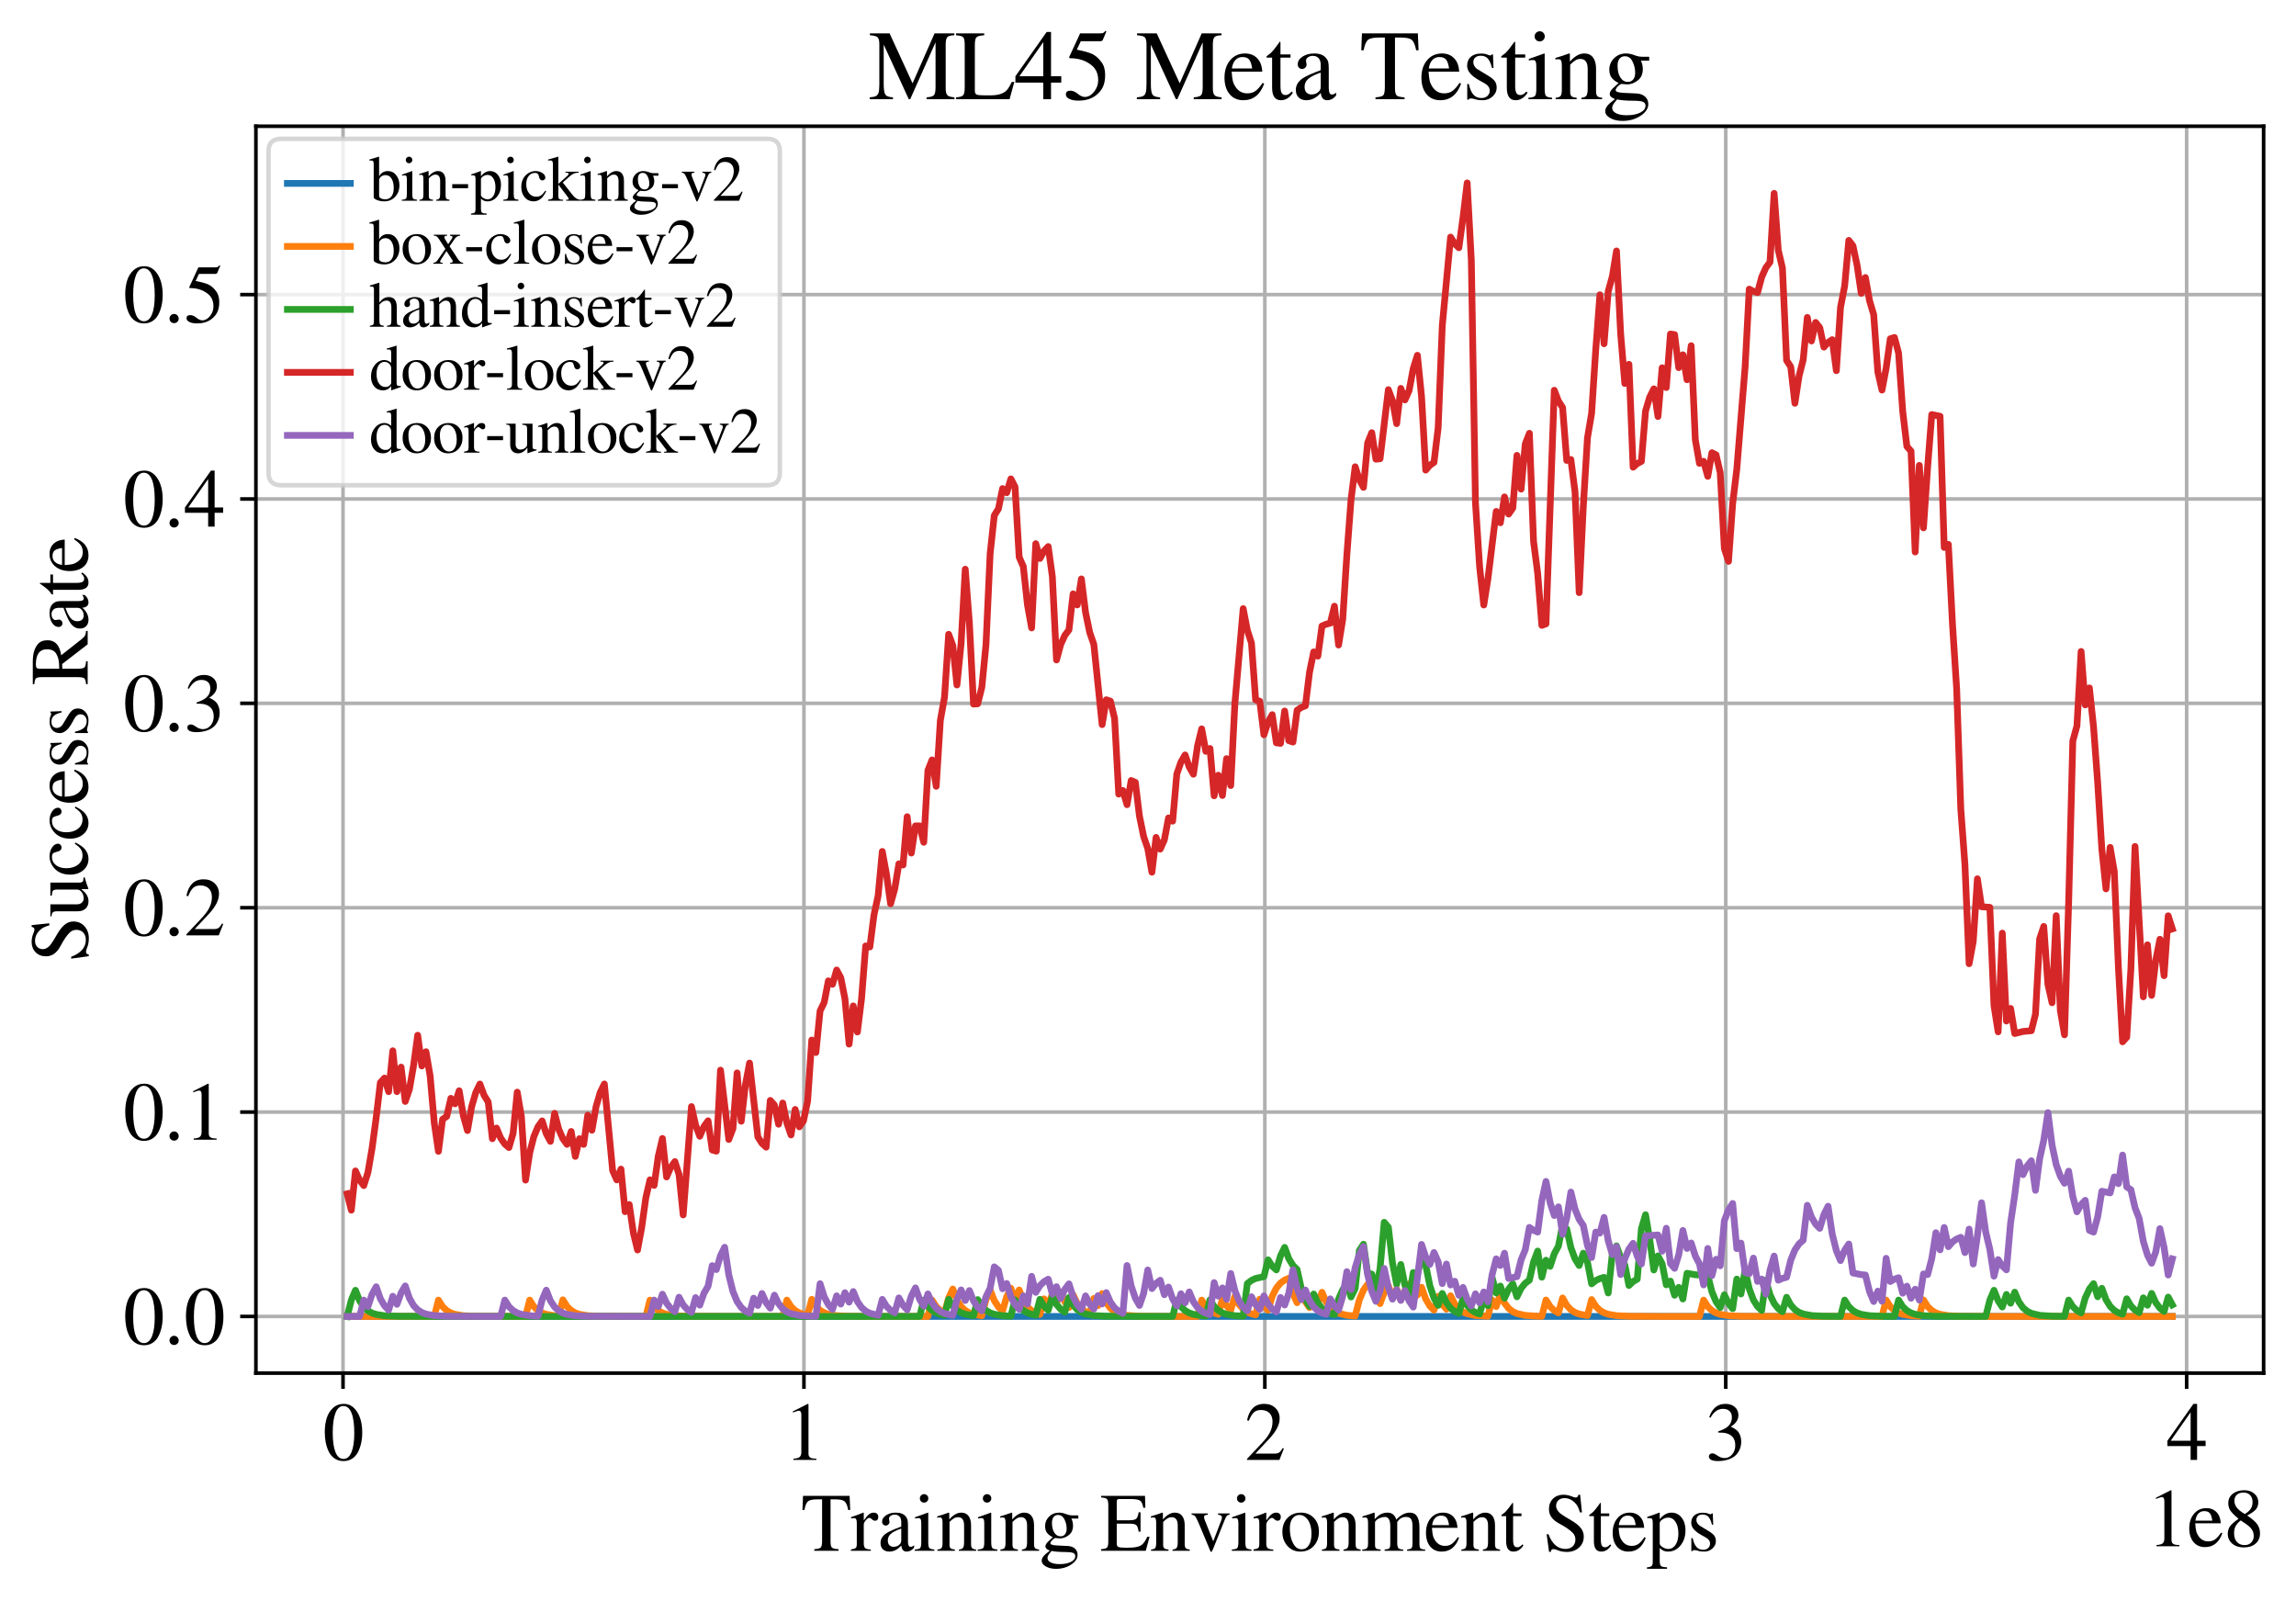 <?xml version="1.0" encoding="utf-8" standalone="no"?>
<!DOCTYPE svg PUBLIC "-//W3C//DTD SVG 1.1//EN"
  "http://www.w3.org/Graphics/SVG/1.1/DTD/svg11.dtd">
<svg xmlns:xlink="http://www.w3.org/1999/xlink" width="510.5pt" height="355.877pt" viewBox="0 0 510.5 355.877" xmlns="http://www.w3.org/2000/svg" version="1.1">
 <defs>
  <style type="text/css">*{stroke-linejoin: round; stroke-linecap: butt}</style>
 </defs>
 <g id="figure_1">
  <g id="patch_1">
   <path d="M 0 355.877 
L 510.5 355.877 
L 510.5 0 
L 0 0 
z
" style="fill: #ffffff"/>
  </g>
  <g id="axes_1">
   <g id="patch_2">
    <path d="M 56.9 305.26 
L 503.3 305.26 
L 503.3 28.06 
L 56.9 28.06 
z
" style="fill: #ffffff"/>
   </g>
   <g id="matplotlib.axis_1">
    <g id="xtick_1">
     <g id="line2d_1">
      <path d="M 76.269 305.26 
L 76.269 28.06 
" clip-path="url(#p429fc96347)" style="fill: none; stroke: #b0b0b0; stroke-width: 0.8; stroke-linecap: square"/>
     </g>
     <g id="line2d_2">
      <defs>
       <path id="mf23f64c8d5" d="M 0 0 
L 0 3.5 
" style="stroke: #000000; stroke-width: 0.8"/>
      </defs>
      <g>
       <use xlink:href="#mf23f64c8d5" x="76.269" y="305.26" style="stroke: #000000; stroke-width: 0.8"/>
      </g>
     </g>
     <g id="text_1">
      <!-- 0 -->
      <g transform="translate(71.769 324.554)scale(0.18 -0.18)">
       <defs>
        <path id="STIXGeneral-Regular-30" d="M 3046 2112 
Q 3046 1683 2963 1302 
Q 2880 922 2717 602 
Q 2554 282 2266 96 
Q 1978 -90 1600 -90 
Q 1210 -90 915 108 
Q 621 307 461 640 
Q 301 973 227 1350 
Q 154 1728 154 2150 
Q 154 2746 301 3222 
Q 448 3699 790 4012 
Q 1133 4326 1626 4326 
Q 2253 4326 2649 3712 
Q 3046 3098 3046 2112 
z
M 2432 2080 
Q 2432 3091 2217 3625 
Q 2003 4160 1587 4160 
Q 1190 4160 979 3622 
Q 768 3085 768 2106 
Q 768 1120 979 598 
Q 1190 77 1600 77 
Q 2003 77 2217 598 
Q 2432 1120 2432 2080 
z
" transform="scale(0.016)"/>
       </defs>
       <use xlink:href="#STIXGeneral-Regular-30"/>
      </g>
     </g>
    </g>
    <g id="xtick_2">
     <g id="line2d_3">
      <path d="M 178.748 305.26 
L 178.748 28.06 
" clip-path="url(#p429fc96347)" style="fill: none; stroke: #b0b0b0; stroke-width: 0.8; stroke-linecap: square"/>
     </g>
     <g id="line2d_4">
      <g>
       <use xlink:href="#mf23f64c8d5" x="178.748" y="305.26" style="stroke: #000000; stroke-width: 0.8"/>
      </g>
     </g>
     <g id="text_2">
      <!-- 1 -->
      <g transform="translate(174.248 324.554)scale(0.18 -0.18)">
       <defs>
        <path id="STIXGeneral-Regular-31" d="M 2522 0 
L 755 0 
L 755 96 
Q 1107 115 1235 227 
Q 1363 339 1363 608 
L 1363 3482 
Q 1363 3795 1171 3795 
Q 1082 3795 883 3718 
L 710 3654 
L 710 3744 
L 1856 4326 
L 1914 4307 
L 1914 486 
Q 1914 275 2042 185 
Q 2170 96 2522 96 
L 2522 0 
z
" transform="scale(0.016)"/>
       </defs>
       <use xlink:href="#STIXGeneral-Regular-31"/>
      </g>
     </g>
    </g>
    <g id="xtick_3">
     <g id="line2d_5">
      <path d="M 281.227 305.26 
L 281.227 28.06 
" clip-path="url(#p429fc96347)" style="fill: none; stroke: #b0b0b0; stroke-width: 0.8; stroke-linecap: square"/>
     </g>
     <g id="line2d_6">
      <g>
       <use xlink:href="#mf23f64c8d5" x="281.227" y="305.26" style="stroke: #000000; stroke-width: 0.8"/>
      </g>
     </g>
     <g id="text_3">
      <!-- 2 -->
      <g transform="translate(276.727 324.554)scale(0.18 -0.18)">
       <defs>
        <path id="STIXGeneral-Regular-32" d="M 3034 877 
L 2688 0 
L 186 0 
L 186 77 
L 1325 1286 
Q 1773 1754 1965 2144 
Q 2157 2534 2157 2950 
Q 2157 3379 1920 3616 
Q 1683 3853 1267 3853 
Q 922 3853 720 3673 
Q 518 3494 326 3021 
L 192 3053 
Q 301 3648 630 3987 
Q 960 4326 1523 4326 
Q 2054 4326 2380 4006 
Q 2707 3686 2707 3200 
Q 2707 2477 1888 1613 
L 832 486 
L 2330 486 
Q 2541 486 2665 569 
Q 2790 653 2944 915 
L 3034 877 
z
" transform="scale(0.016)"/>
       </defs>
       <use xlink:href="#STIXGeneral-Regular-32"/>
      </g>
     </g>
    </g>
    <g id="xtick_4">
     <g id="line2d_7">
      <path d="M 383.707 305.26 
L 383.707 28.06 
" clip-path="url(#p429fc96347)" style="fill: none; stroke: #b0b0b0; stroke-width: 0.8; stroke-linecap: square"/>
     </g>
     <g id="line2d_8">
      <g>
       <use xlink:href="#mf23f64c8d5" x="383.707" y="305.26" style="stroke: #000000; stroke-width: 0.8"/>
      </g>
     </g>
     <g id="text_4">
      <!-- 3 -->
      <g transform="translate(379.207 324.554)scale(0.18 -0.18)">
       <defs>
        <path id="STIXGeneral-Regular-33" d="M 390 3264 
L 288 3290 
Q 435 3770 748 4048 
Q 1062 4326 1542 4326 
Q 1990 4326 2265 4083 
Q 2541 3840 2541 3450 
Q 2541 2925 1946 2566 
Q 2298 2413 2477 2227 
Q 2758 1914 2758 1402 
Q 2758 890 2464 506 
Q 2246 211 1840 60 
Q 1434 -90 979 -90 
Q 262 -90 262 275 
Q 262 378 339 442 
Q 416 506 525 506 
Q 685 506 915 339 
Q 1197 141 1466 141 
Q 1818 141 2058 425 
Q 2298 710 2298 1120 
Q 2298 1856 1632 2048 
Q 1434 2112 979 2112 
L 979 2202 
Q 1338 2323 1517 2432 
Q 2035 2726 2035 3290 
Q 2035 3610 1852 3776 
Q 1670 3942 1344 3942 
Q 768 3942 390 3264 
z
" transform="scale(0.016)"/>
       </defs>
       <use xlink:href="#STIXGeneral-Regular-33"/>
      </g>
     </g>
    </g>
    <g id="xtick_5">
     <g id="line2d_9">
      <path d="M 486.186 305.26 
L 486.186 28.06 
" clip-path="url(#p429fc96347)" style="fill: none; stroke: #b0b0b0; stroke-width: 0.8; stroke-linecap: square"/>
     </g>
     <g id="line2d_10">
      <g>
       <use xlink:href="#mf23f64c8d5" x="486.186" y="305.26" style="stroke: #000000; stroke-width: 0.8"/>
      </g>
     </g>
     <g id="text_5">
      <!-- 4 -->
      <g transform="translate(481.686 324.554)scale(0.18 -0.18)">
       <defs>
        <path id="STIXGeneral-Regular-34" d="M 3027 1069 
L 2368 1069 
L 2368 0 
L 1869 0 
L 1869 1069 
L 77 1069 
L 77 1478 
L 2086 4326 
L 2368 4326 
L 2368 1478 
L 3027 1478 
L 3027 1069 
z
M 1869 1478 
L 1869 3674 
L 333 1478 
L 1869 1478 
z
" transform="scale(0.016)"/>
       </defs>
       <use xlink:href="#STIXGeneral-Regular-34"/>
      </g>
     </g>
    </g>
    <g id="text_6">
     <!-- Training Environment Steps -->
     <g transform="translate(178.105 344.754)scale(0.18 -0.18)">
      <defs>
       <path id="STIXGeneral-Regular-54" d="M 3795 3149 
L 3642 3149 
Q 3539 3674 3353 3821 
Q 3168 3968 2656 3968 
L 2278 3968 
L 2278 710 
Q 2278 346 2387 243 
Q 2496 141 2893 122 
L 2893 0 
L 1024 0 
L 1024 122 
Q 1427 147 1526 256 
Q 1626 365 1626 787 
L 1626 3968 
L 1242 3968 
Q 723 3968 540 3817 
Q 358 3667 262 3149 
L 109 3149 
L 154 4237 
L 3750 4237 
L 3795 3149 
z
" transform="scale(0.016)"/>
       <path id="STIXGeneral-Regular-72" d="M 1024 2931 
L 1024 2342 
Q 1267 2688 1430 2816 
Q 1594 2944 1792 2944 
Q 1958 2944 2051 2854 
Q 2144 2765 2144 2605 
Q 2144 2470 2077 2393 
Q 2010 2317 1894 2317 
Q 1773 2317 1638 2445 
Q 1536 2541 1472 2541 
Q 1338 2541 1181 2355 
Q 1024 2170 1024 2016 
L 1024 576 
Q 1024 301 1133 205 
Q 1242 109 1568 96 
L 1568 0 
L 32 0 
L 32 96 
Q 339 154 412 224 
Q 486 294 486 538 
L 486 2138 
Q 486 2349 438 2435 
Q 390 2522 269 2522 
Q 166 2522 45 2496 
L 45 2598 
Q 448 2726 992 2944 
L 1024 2931 
z
" transform="scale(0.016)"/>
       <path id="STIXGeneral-Regular-61" d="M 2829 422 
L 2829 243 
Q 2586 -64 2253 -64 
Q 1888 -64 1843 403 
L 1837 403 
Q 1427 -64 909 -64 
Q 608 -64 422 112 
Q 237 288 237 602 
Q 237 1050 685 1350 
Q 992 1555 1837 1869 
L 1837 2214 
Q 1837 2502 1699 2646 
Q 1562 2790 1338 2790 
Q 1146 2790 1018 2697 
Q 890 2605 890 2477 
Q 890 2419 909 2348 
Q 928 2278 928 2208 
Q 928 2112 841 2029 
Q 755 1946 634 1946 
Q 525 1946 441 2029 
Q 358 2112 358 2240 
Q 358 2547 685 2752 
Q 986 2944 1421 2944 
Q 1939 2944 2176 2656 
Q 2291 2522 2323 2384 
Q 2355 2246 2355 1946 
L 2355 723 
Q 2355 301 2554 301 
Q 2682 301 2829 422 
z
M 1837 813 
L 1837 1715 
Q 1248 1510 1018 1293 
Q 800 1094 800 800 
Q 800 557 921 432 
Q 1043 307 1242 307 
Q 1453 307 1613 410 
Q 1747 506 1792 589 
Q 1837 672 1837 813 
z
" transform="scale(0.016)"/>
       <path id="STIXGeneral-Regular-69" d="M 1152 4045 
Q 1152 3904 1056 3811 
Q 960 3718 819 3718 
Q 685 3718 592 3811 
Q 499 3904 499 4045 
Q 499 4179 595 4275 
Q 691 4371 826 4371 
Q 966 4371 1059 4275 
Q 1152 4179 1152 4045 
z
M 1619 0 
L 102 0 
L 102 96 
Q 435 115 521 211 
Q 608 307 608 666 
L 608 2118 
Q 608 2342 563 2432 
Q 518 2522 397 2522 
Q 243 2522 128 2490 
L 128 2592 
L 1120 2944 
L 1146 2918 
L 1146 672 
Q 1146 314 1226 218 
Q 1306 122 1619 96 
L 1619 0 
z
" transform="scale(0.016)"/>
       <path id="STIXGeneral-Regular-6e" d="M 3104 0 
L 1773 0 
L 1779 96 
Q 2016 115 2096 233 
Q 2176 352 2176 672 
L 2176 1946 
Q 2176 2592 1709 2592 
Q 1549 2592 1408 2515 
Q 1267 2438 1050 2227 
L 1050 461 
Q 1050 269 1136 192 
Q 1222 115 1466 96 
L 1466 0 
L 115 0 
L 115 96 
Q 358 115 435 214 
Q 512 314 512 602 
L 512 2157 
Q 512 2394 467 2483 
Q 422 2573 288 2573 
Q 160 2573 102 2547 
L 102 2656 
Q 550 2784 979 2944 
L 1030 2925 
L 1030 2426 
L 1037 2426 
Q 1491 2944 1958 2944 
Q 2323 2944 2518 2688 
Q 2714 2432 2714 1958 
L 2714 544 
Q 2714 288 2790 205 
Q 2867 122 3104 96 
L 3104 0 
z
" transform="scale(0.016)"/>
       <path id="STIXGeneral-Regular-67" d="M 3008 2483 
L 2477 2483 
Q 2598 2208 2598 1946 
Q 2598 1453 2265 1203 
Q 1933 954 1600 954 
Q 1530 954 1357 973 
L 1235 986 
Q 1107 947 979 812 
Q 851 678 851 582 
Q 851 435 1350 410 
L 2176 371 
Q 2528 358 2739 172 
Q 2950 -13 2950 -314 
Q 2950 -685 2566 -986 
Q 2035 -1395 1286 -1395 
Q 826 -1395 502 -1212 
Q 179 -1030 179 -774 
Q 179 -595 320 -419 
Q 461 -243 806 6 
Q 602 102 534 172 
Q 467 243 467 346 
Q 467 531 762 787 
Q 909 915 1037 1043 
Q 717 1203 579 1401 
Q 442 1600 442 1901 
Q 442 2336 752 2640 
Q 1062 2944 1510 2944 
Q 1766 2944 2022 2848 
L 2163 2797 
Q 2349 2733 2515 2733 
L 3008 2733 
L 3008 2483 
z
M 973 2163 
L 973 2144 
Q 973 1683 1155 1398 
Q 1338 1114 1632 1114 
Q 1850 1114 1978 1270 
Q 2106 1427 2106 1690 
Q 2106 2112 1914 2464 
Q 1754 2765 1446 2765 
Q 1222 2765 1097 2605 
Q 973 2445 973 2163 
z
M 2771 -410 
Q 2771 -230 2595 -163 
Q 2419 -96 1978 -96 
Q 1344 -96 941 -13 
Q 749 -243 688 -348 
Q 627 -454 627 -563 
Q 627 -774 880 -902 
Q 1133 -1030 1555 -1030 
Q 2099 -1030 2435 -860 
Q 2771 -691 2771 -410 
z
" transform="scale(0.016)"/>
       <path id="STIXGeneral-Regular-20" transform="scale(0.016)"/>
       <path id="STIXGeneral-Regular-45" d="M 3821 1082 
L 3526 0 
L 77 0 
L 77 122 
Q 442 147 538 252 
Q 634 358 634 730 
L 634 3520 
Q 634 3878 534 3987 
Q 435 4096 77 4115 
L 77 4237 
L 3469 4237 
L 3494 3322 
L 3334 3322 
Q 3264 3750 3085 3872 
Q 2906 3994 2349 3994 
L 1510 3994 
Q 1370 3994 1328 3952 
Q 1286 3910 1286 3763 
L 1286 2355 
L 2253 2355 
Q 2656 2355 2787 2470 
Q 2918 2586 2976 2970 
L 3123 2970 
L 3123 1472 
L 2976 1472 
Q 2918 1875 2790 1984 
Q 2662 2093 2253 2093 
L 1286 2093 
L 1286 538 
Q 1286 346 1420 291 
Q 1555 237 1933 237 
L 2163 237 
Q 2848 237 3136 403 
Q 3424 570 3642 1082 
L 3821 1082 
z
" transform="scale(0.016)"/>
       <path id="STIXGeneral-Regular-76" d="M 3053 2880 
L 3053 2784 
Q 2906 2771 2835 2688 
Q 2765 2605 2637 2285 
L 1818 230 
Q 1690 -90 1638 -90 
Q 1587 -90 1523 77 
Q 1510 96 1497 141 
Q 1485 186 1472 211 
L 704 2048 
Q 499 2534 403 2652 
Q 307 2771 122 2784 
L 122 2880 
L 1376 2880 
L 1376 2784 
Q 1210 2771 1146 2732 
Q 1082 2694 1082 2611 
Q 1082 2509 1139 2368 
L 1792 730 
L 2426 2387 
Q 2464 2483 2464 2579 
Q 2464 2758 2163 2784 
L 2163 2880 
L 3053 2880 
z
" transform="scale(0.016)"/>
       <path id="STIXGeneral-Regular-6f" d="M 3008 1478 
Q 3008 806 2608 371 
Q 2208 -64 1568 -64 
Q 979 -64 582 368 
Q 186 800 186 1459 
Q 186 2125 582 2534 
Q 979 2944 1626 2944 
Q 2221 2944 2614 2537 
Q 3008 2131 3008 1478 
z
M 2432 1306 
Q 2432 2035 2112 2445 
Q 1856 2765 1504 2765 
Q 1171 2765 966 2493 
Q 762 2221 762 1747 
Q 762 928 1101 435 
Q 1318 115 1677 115 
Q 2029 115 2230 432 
Q 2432 749 2432 1306 
z
" transform="scale(0.016)"/>
       <path id="STIXGeneral-Regular-6d" d="M 4960 0 
L 3565 0 
L 3565 96 
Q 3834 122 3907 208 
Q 3981 294 3981 576 
L 3981 1894 
Q 3981 2278 3869 2444 
Q 3757 2611 3488 2611 
Q 3264 2611 3107 2521 
Q 2950 2432 2803 2221 
L 2803 608 
Q 2803 301 2896 201 
Q 2989 102 3264 96 
L 3264 0 
L 1830 0 
L 1830 96 
Q 2112 115 2189 188 
Q 2266 262 2266 550 
L 2266 1901 
Q 2266 2611 1850 2611 
Q 1670 2611 1468 2531 
Q 1267 2451 1171 2336 
Q 1088 2240 1088 2227 
L 1088 448 
Q 1088 243 1177 176 
Q 1267 109 1523 96 
L 1523 0 
L 102 0 
L 102 96 
Q 371 102 460 195 
Q 550 288 550 563 
L 550 2150 
Q 550 2387 499 2480 
Q 448 2573 326 2573 
Q 230 2573 122 2547 
L 122 2656 
Q 557 2778 1011 2944 
L 1062 2925 
L 1062 2451 
L 1075 2451 
Q 1363 2752 1584 2848 
Q 1805 2944 2054 2944 
Q 2560 2944 2733 2406 
Q 3232 2944 3776 2944 
Q 4518 2944 4518 1792 
L 4518 493 
Q 4518 282 4582 202 
Q 4646 122 4794 109 
L 4960 96 
L 4960 0 
z
" transform="scale(0.016)"/>
       <path id="STIXGeneral-Regular-65" d="M 2611 1050 
L 2714 1005 
Q 2330 -64 1376 -64 
Q 813 -64 486 329 
Q 160 723 160 1389 
Q 160 2074 525 2509 
Q 890 2944 1485 2944 
Q 2061 2944 2374 2502 
Q 2560 2246 2592 1773 
L 621 1773 
Q 646 1370 700 1158 
Q 755 947 915 730 
Q 1184 378 1626 378 
Q 1939 378 2153 531 
Q 2368 685 2611 1050 
z
M 634 1978 
L 1939 1978 
Q 1882 2381 1750 2547 
Q 1619 2714 1312 2714 
Q 1043 2714 864 2525 
Q 685 2336 634 1978 
z
" transform="scale(0.016)"/>
       <path id="STIXGeneral-Regular-74" d="M 1702 493 
L 1786 422 
Q 1478 -64 1011 -64 
Q 448 -64 448 749 
L 448 2675 
L 109 2675 
Q 83 2694 83 2720 
Q 83 2771 192 2842 
Q 435 2982 813 3526 
Q 826 3546 874 3606 
Q 922 3667 941 3706 
Q 986 3706 986 3622 
L 986 2880 
L 1632 2880 
L 1632 2675 
L 986 2675 
L 986 845 
Q 986 538 1062 403 
Q 1139 269 1318 269 
Q 1510 269 1702 493 
z
" transform="scale(0.016)"/>
       <path id="STIXGeneral-Regular-53" d="M 3002 2963 
L 2842 2963 
Q 2733 3360 2579 3565 
Q 2189 4064 1651 4064 
Q 1357 4064 1181 3894 
Q 1005 3725 1005 3456 
Q 1005 3328 1069 3206 
Q 1133 3085 1206 2998 
Q 1280 2912 1465 2784 
Q 1651 2656 1766 2589 
Q 1882 2522 2150 2362 
Q 2669 2061 2905 1763 
Q 3142 1466 3142 1107 
Q 3142 576 2771 243 
Q 2400 -90 1837 -90 
Q 1421 -90 1082 58 
Q 915 128 781 128 
Q 704 128 653 70 
Q 602 13 602 -83 
L 461 -83 
L 275 1274 
L 416 1274 
Q 845 141 1734 141 
Q 2074 141 2285 342 
Q 2496 544 2496 858 
Q 2496 1158 2310 1363 
Q 2003 1696 1235 2106 
Q 454 2522 454 3206 
Q 454 3718 768 4022 
Q 1082 4326 1568 4326 
Q 1907 4326 2240 4186 
Q 2413 4109 2522 4109 
Q 2688 4109 2726 4326 
L 2861 4326 
L 3002 2963 
z
" transform="scale(0.016)"/>
       <path id="STIXGeneral-Regular-70" d="M 1018 2931 
L 1018 2438 
Q 1421 2944 1939 2944 
Q 2406 2944 2707 2560 
Q 3008 2176 3008 1581 
Q 3008 883 2621 409 
Q 2234 -64 1664 -64 
Q 1466 -64 1328 -6 
Q 1190 51 1018 211 
L 1018 -794 
Q 1018 -1094 1120 -1180 
Q 1222 -1267 1581 -1274 
L 1581 -1389 
L 32 -1389 
L 32 -1280 
Q 314 -1254 397 -1171 
Q 480 -1088 480 -838 
L 480 2157 
Q 480 2381 429 2451 
Q 378 2522 218 2522 
Q 115 2522 58 2515 
L 58 2618 
Q 506 2752 979 2944 
L 1018 2931 
z
M 1018 2138 
L 1018 563 
Q 1018 422 1238 281 
Q 1459 141 1683 141 
Q 2029 141 2243 467 
Q 2458 794 2458 1325 
Q 2458 1888 2243 2224 
Q 2029 2560 1670 2560 
Q 1446 2560 1232 2419 
Q 1018 2278 1018 2138 
z
" transform="scale(0.016)"/>
       <path id="STIXGeneral-Regular-73" d="M 998 1926 
L 1664 1523 
Q 1984 1331 2105 1164 
Q 2227 998 2227 736 
Q 2227 416 1961 176 
Q 1696 -64 1331 -64 
Q 1030 -64 864 -6 
Q 691 51 570 51 
Q 461 51 416 -26 
L 333 -26 
L 333 979 
L 435 979 
Q 538 512 730 294 
Q 922 77 1248 77 
Q 1485 77 1632 211 
Q 1779 346 1779 550 
Q 1779 845 1440 1030 
L 1094 1222 
Q 326 1651 326 2150 
Q 326 2522 566 2730 
Q 806 2938 1210 2938 
Q 1491 2938 1638 2867 
Q 1754 2816 1818 2816 
Q 1862 2816 1920 2880 
L 1990 2880 
L 2022 2010 
L 1926 2010 
Q 1818 2445 1654 2621 
Q 1491 2797 1203 2797 
Q 986 2797 854 2688 
Q 723 2579 723 2362 
Q 723 2253 796 2128 
Q 870 2003 998 1926 
z
" transform="scale(0.016)"/>
      </defs>
      <use xlink:href="#STIXGeneral-Regular-54"/>
      <use xlink:href="#STIXGeneral-Regular-72" x="61.1"/>
      <use xlink:href="#STIXGeneral-Regular-61" x="94.4"/>
      <use xlink:href="#STIXGeneral-Regular-69" x="138.8"/>
      <use xlink:href="#STIXGeneral-Regular-6e" x="166.6"/>
      <use xlink:href="#STIXGeneral-Regular-69" x="216.6"/>
      <use xlink:href="#STIXGeneral-Regular-6e" x="244.4"/>
      <use xlink:href="#STIXGeneral-Regular-67" x="294.4"/>
      <use xlink:href="#STIXGeneral-Regular-20" x="344.4"/>
      <use xlink:href="#STIXGeneral-Regular-45" x="369.4"/>
      <use xlink:href="#STIXGeneral-Regular-6e" x="430.5"/>
      <use xlink:href="#STIXGeneral-Regular-76" x="480.5"/>
      <use xlink:href="#STIXGeneral-Regular-69" x="530.5"/>
      <use xlink:href="#STIXGeneral-Regular-72" x="558.3"/>
      <use xlink:href="#STIXGeneral-Regular-6f" x="591.6"/>
      <use xlink:href="#STIXGeneral-Regular-6e" x="641.6"/>
      <use xlink:href="#STIXGeneral-Regular-6d" x="691.6"/>
      <use xlink:href="#STIXGeneral-Regular-65" x="769.4"/>
      <use xlink:href="#STIXGeneral-Regular-6e" x="813.8"/>
      <use xlink:href="#STIXGeneral-Regular-74" x="863.8"/>
      <use xlink:href="#STIXGeneral-Regular-20" x="891.6"/>
      <use xlink:href="#STIXGeneral-Regular-53" x="916.6"/>
      <use xlink:href="#STIXGeneral-Regular-74" x="972.2"/>
      <use xlink:href="#STIXGeneral-Regular-65" x="1000"/>
      <use xlink:href="#STIXGeneral-Regular-70" x="1044.4"/>
      <use xlink:href="#STIXGeneral-Regular-73" x="1094.4"/>
     </g>
    </g>
    <g id="text_7">
     <!-- 1e8 -->
     <g transform="translate(477.307 343.754)scale(0.18 -0.18)">
      <defs>
       <path id="STIXGeneral-Regular-38" d="M 2848 992 
Q 2848 499 2505 204 
Q 2163 -90 1587 -90 
Q 1050 -90 704 204 
Q 358 499 358 954 
Q 358 1293 524 1533 
Q 691 1773 1190 2125 
Q 710 2522 553 2765 
Q 397 3008 397 3328 
Q 397 3782 745 4054 
Q 1094 4326 1638 4326 
Q 2106 4326 2410 4060 
Q 2714 3795 2714 3411 
Q 2714 3059 2531 2848 
Q 2349 2637 1856 2374 
Q 2432 1990 2640 1689 
Q 2848 1389 2848 992 
z
M 2272 3411 
Q 2272 3744 2086 3945 
Q 1901 4147 1574 4147 
Q 1248 4147 1059 3977 
Q 870 3808 870 3513 
Q 870 3219 1059 2979 
Q 1248 2739 1670 2490 
Q 1997 2682 2134 2896 
Q 2272 3110 2272 3411 
z
M 1734 1741 
L 1357 1997 
Q 1075 1766 960 1545 
Q 845 1325 845 1011 
Q 845 576 1065 333 
Q 1286 90 1658 90 
Q 1971 90 2166 285 
Q 2362 480 2362 794 
Q 2362 1082 2214 1299 
Q 2067 1517 1734 1741 
z
" transform="scale(0.016)"/>
      </defs>
      <use xlink:href="#STIXGeneral-Regular-31"/>
      <use xlink:href="#STIXGeneral-Regular-65" x="50"/>
      <use xlink:href="#STIXGeneral-Regular-38" x="94.4"/>
     </g>
    </g>
   </g>
   <g id="matplotlib.axis_2">
    <g id="ytick_1">
     <g id="line2d_11">
      <path d="M 56.9 292.66 
L 503.3 292.66 
" clip-path="url(#p429fc96347)" style="fill: none; stroke: #b0b0b0; stroke-width: 0.8; stroke-linecap: square"/>
     </g>
     <g id="line2d_12">
      <defs>
       <path id="m5d4de9b571" d="M 0 0 
L -3.5 0 
" style="stroke: #000000; stroke-width: 0.8"/>
      </defs>
      <g>
       <use xlink:href="#m5d4de9b571" x="56.9" y="292.66" style="stroke: #000000; stroke-width: 0.8"/>
      </g>
     </g>
     <g id="text_8">
      <!-- 0.0 -->
      <g transform="translate(27.4 298.807)scale(0.18 -0.18)">
       <defs>
        <path id="STIXGeneral-Regular-2e" d="M 1158 275 
Q 1158 134 1052 32 
Q 947 -70 800 -70 
Q 653 -70 550 32 
Q 448 134 448 281 
Q 448 429 553 534 
Q 659 640 806 640 
Q 947 640 1052 531 
Q 1158 422 1158 275 
z
" transform="scale(0.016)"/>
       </defs>
       <use xlink:href="#STIXGeneral-Regular-30"/>
       <use xlink:href="#STIXGeneral-Regular-2e" x="50"/>
       <use xlink:href="#STIXGeneral-Regular-30" x="75"/>
      </g>
     </g>
    </g>
    <g id="ytick_2">
     <g id="line2d_13">
      <path d="M 56.9 247.226 
L 503.3 247.226 
" clip-path="url(#p429fc96347)" style="fill: none; stroke: #b0b0b0; stroke-width: 0.8; stroke-linecap: square"/>
     </g>
     <g id="line2d_14">
      <g>
       <use xlink:href="#m5d4de9b571" x="56.9" y="247.226" style="stroke: #000000; stroke-width: 0.8"/>
      </g>
     </g>
     <g id="text_9">
      <!-- 0.1 -->
      <g transform="translate(27.4 253.373)scale(0.18 -0.18)">
       <use xlink:href="#STIXGeneral-Regular-30"/>
       <use xlink:href="#STIXGeneral-Regular-2e" x="50"/>
       <use xlink:href="#STIXGeneral-Regular-31" x="75"/>
      </g>
     </g>
    </g>
    <g id="ytick_3">
     <g id="line2d_15">
      <path d="M 56.9 201.793 
L 503.3 201.793 
" clip-path="url(#p429fc96347)" style="fill: none; stroke: #b0b0b0; stroke-width: 0.8; stroke-linecap: square"/>
     </g>
     <g id="line2d_16">
      <g>
       <use xlink:href="#m5d4de9b571" x="56.9" y="201.793" style="stroke: #000000; stroke-width: 0.8"/>
      </g>
     </g>
     <g id="text_10">
      <!-- 0.2 -->
      <g transform="translate(27.4 207.94)scale(0.18 -0.18)">
       <use xlink:href="#STIXGeneral-Regular-30"/>
       <use xlink:href="#STIXGeneral-Regular-2e" x="50"/>
       <use xlink:href="#STIXGeneral-Regular-32" x="75"/>
      </g>
     </g>
    </g>
    <g id="ytick_4">
     <g id="line2d_17">
      <path d="M 56.9 156.359 
L 503.3 156.359 
" clip-path="url(#p429fc96347)" style="fill: none; stroke: #b0b0b0; stroke-width: 0.8; stroke-linecap: square"/>
     </g>
     <g id="line2d_18">
      <g>
       <use xlink:href="#m5d4de9b571" x="56.9" y="156.359" style="stroke: #000000; stroke-width: 0.8"/>
      </g>
     </g>
     <g id="text_11">
      <!-- 0.3 -->
      <g transform="translate(27.4 162.506)scale(0.18 -0.18)">
       <use xlink:href="#STIXGeneral-Regular-30"/>
       <use xlink:href="#STIXGeneral-Regular-2e" x="50"/>
       <use xlink:href="#STIXGeneral-Regular-33" x="75"/>
      </g>
     </g>
    </g>
    <g id="ytick_5">
     <g id="line2d_19">
      <path d="M 56.9 110.926 
L 503.3 110.926 
" clip-path="url(#p429fc96347)" style="fill: none; stroke: #b0b0b0; stroke-width: 0.8; stroke-linecap: square"/>
     </g>
     <g id="line2d_20">
      <g>
       <use xlink:href="#m5d4de9b571" x="56.9" y="110.926" style="stroke: #000000; stroke-width: 0.8"/>
      </g>
     </g>
     <g id="text_12">
      <!-- 0.4 -->
      <g transform="translate(27.4 117.072)scale(0.18 -0.18)">
       <use xlink:href="#STIXGeneral-Regular-30"/>
       <use xlink:href="#STIXGeneral-Regular-2e" x="50"/>
       <use xlink:href="#STIXGeneral-Regular-34" x="75"/>
      </g>
     </g>
    </g>
    <g id="ytick_6">
     <g id="line2d_21">
      <path d="M 56.9 65.492 
L 503.3 65.492 
" clip-path="url(#p429fc96347)" style="fill: none; stroke: #b0b0b0; stroke-width: 0.8; stroke-linecap: square"/>
     </g>
     <g id="line2d_22">
      <g>
       <use xlink:href="#m5d4de9b571" x="56.9" y="65.492" style="stroke: #000000; stroke-width: 0.8"/>
      </g>
     </g>
     <g id="text_13">
      <!-- 0.5 -->
      <g transform="translate(27.4 71.639)scale(0.18 -0.18)">
       <defs>
        <path id="STIXGeneral-Regular-35" d="M 2803 4358 
L 2573 3814 
Q 2534 3731 2400 3731 
L 1158 3731 
L 902 3187 
Q 1606 3053 1920 2896 
Q 2234 2739 2502 2368 
Q 2726 2061 2726 1555 
Q 2726 1094 2576 780 
Q 2426 467 2099 224 
Q 1664 -90 1011 -90 
Q 646 -90 422 19 
Q 198 128 198 307 
Q 198 550 486 550 
Q 717 550 960 352 
Q 1210 147 1414 147 
Q 1747 147 2012 480 
Q 2278 813 2278 1229 
Q 2278 1843 1850 2189 
Q 1293 2637 486 2637 
Q 410 2637 410 2688 
L 416 2720 
L 1114 4237 
L 2438 4237 
Q 2547 4237 2608 4269 
Q 2669 4301 2746 4403 
L 2803 4358 
z
" transform="scale(0.016)"/>
       </defs>
       <use xlink:href="#STIXGeneral-Regular-30"/>
       <use xlink:href="#STIXGeneral-Regular-2e" x="50"/>
       <use xlink:href="#STIXGeneral-Regular-35" x="75"/>
      </g>
     </g>
    </g>
    <g id="text_14">
     <!-- Success Rate -->
     <g transform="translate(19.493 213.905)rotate(-90)scale(0.18 -0.18)">
      <defs>
       <path id="STIXGeneral-Regular-75" d="M 3072 320 
L 3072 230 
Q 2573 96 2195 -58 
L 2163 -38 
L 2163 486 
L 2150 486 
Q 1747 -64 1235 -64 
Q 870 -64 662 160 
Q 454 384 454 755 
L 454 2362 
Q 454 2598 371 2688 
Q 288 2778 58 2790 
L 58 2880 
L 992 2880 
L 992 813 
Q 992 595 1123 451 
Q 1254 307 1446 307 
Q 1760 307 1984 506 
Q 2067 582 2099 649 
Q 2131 717 2131 877 
L 2131 2355 
Q 2131 2605 2041 2678 
Q 1952 2752 1658 2771 
L 1658 2880 
L 2669 2880 
L 2669 685 
Q 2669 461 2742 390 
Q 2816 320 3034 320 
L 3072 320 
z
" transform="scale(0.016)"/>
       <path id="STIXGeneral-Regular-63" d="M 2547 998 
L 2637 941 
Q 2362 403 2112 205 
Q 1786 -64 1376 -64 
Q 845 -64 502 336 
Q 160 736 160 1357 
Q 160 2170 698 2618 
Q 1094 2944 1562 2944 
Q 1965 2944 2256 2749 
Q 2547 2554 2547 2285 
Q 2547 2176 2457 2096 
Q 2368 2016 2246 2016 
Q 2022 2016 1939 2310 
L 1901 2451 
Q 1850 2630 1773 2694 
Q 1696 2758 1523 2758 
Q 1133 2758 893 2451 
Q 653 2144 653 1645 
Q 653 1094 928 745 
Q 1203 397 1645 397 
Q 1920 397 2118 528 
Q 2317 659 2547 998 
z
" transform="scale(0.016)"/>
       <path id="STIXGeneral-Regular-52" d="M 4224 0 
L 3187 0 
L 1664 1971 
L 1306 1958 
L 1306 717 
Q 1306 352 1405 249 
Q 1504 147 1875 122 
L 1875 0 
L 109 0 
L 109 122 
Q 474 154 563 262 
Q 653 371 653 794 
L 653 3526 
Q 653 3885 563 3987 
Q 474 4090 109 4115 
L 109 4237 
L 1850 4237 
Q 2726 4237 3187 3859 
Q 3501 3603 3501 3091 
Q 3501 2221 2342 2042 
L 3622 422 
Q 3757 256 3878 198 
Q 4000 141 4224 122 
L 4224 0 
z
M 1306 3731 
L 1306 2195 
Q 1766 2202 1990 2246 
Q 2214 2291 2438 2413 
Q 2803 2618 2803 3142 
Q 2803 4000 1632 4000 
Q 1459 4000 1382 3945 
Q 1306 3891 1306 3731 
z
" transform="scale(0.016)"/>
      </defs>
      <use xlink:href="#STIXGeneral-Regular-53"/>
      <use xlink:href="#STIXGeneral-Regular-75" x="55.6"/>
      <use xlink:href="#STIXGeneral-Regular-63" x="105.6"/>
      <use xlink:href="#STIXGeneral-Regular-63" x="150"/>
      <use xlink:href="#STIXGeneral-Regular-65" x="194.4"/>
      <use xlink:href="#STIXGeneral-Regular-73" x="238.8"/>
      <use xlink:href="#STIXGeneral-Regular-73" x="277.7"/>
      <use xlink:href="#STIXGeneral-Regular-20" x="316.6"/>
      <use xlink:href="#STIXGeneral-Regular-52" x="341.6"/>
      <use xlink:href="#STIXGeneral-Regular-61" x="408.3"/>
      <use xlink:href="#STIXGeneral-Regular-74" x="452.7"/>
      <use xlink:href="#STIXGeneral-Regular-65" x="480.5"/>
     </g>
    </g>
   </g>
   <g id="line2d_23">
    <path d="M 77.191 292.66 
L 483.009 292.66 
L 483.009 292.66 
" clip-path="url(#p429fc96347)" style="fill: none; stroke: #1f77b4; stroke-width: 1.5; stroke-linecap: square"/>
   </g>
   <g id="line2d_24">
    <path d="M 77.191 292.66 
L 96.56 292.66 
L 97.482 289.025 
L 98.404 290.479 
L 99.326 291.352 
L 100.249 291.875 
L 101.171 292.189 
L 103.016 292.491 
L 105.783 292.623 
L 115.006 292.66 
L 116.85 292.66 
L 117.773 289.025 
L 118.695 290.479 
L 119.617 291.352 
L 120.54 291.875 
L 121.462 292.189 
L 123.307 292.491 
L 124.229 292.558 
L 125.151 288.964 
L 126.074 290.443 
L 126.996 291.33 
L 127.918 291.862 
L 128.84 292.181 
L 130.685 292.488 
L 133.452 292.623 
L 141.753 292.66 
L 143.598 292.66 
L 144.52 289.025 
L 145.442 290.479 
L 146.364 291.352 
L 147.287 291.875 
L 148.209 292.189 
L 150.054 292.491 
L 152.821 292.623 
L 162.044 292.66 
L 174.034 292.66 
L 174.956 289.025 
L 175.879 290.479 
L 176.801 291.352 
L 177.723 291.875 
L 178.645 292.189 
L 179.568 292.377 
L 180.49 288.856 
L 181.412 290.378 
L 182.335 291.291 
L 183.257 291.838 
L 184.179 292.167 
L 186.024 292.483 
L 188.791 292.622 
L 197.092 292.66 
L 206.315 292.66 
L 207.237 289.025 
L 208.16 290.479 
L 209.082 291.352 
L 210.004 291.875 
L 210.926 288.554 
L 211.849 286.562 
L 212.771 289.001 
L 213.693 290.465 
L 214.616 291.343 
L 215.538 291.87 
L 216.46 292.186 
L 218.305 292.489 
L 219.227 288.923 
L 220.15 286.783 
L 221.072 289.134 
L 221.994 290.544 
L 222.917 291.391 
L 223.839 288.264 
L 224.761 286.388 
L 225.683 288.897 
L 226.606 286.767 
L 227.528 289.124 
L 228.45 290.539 
L 229.373 291.387 
L 230.295 291.896 
L 231.217 292.202 
L 232.14 288.75 
L 233.062 290.314 
L 233.984 287.618 
L 234.907 289.635 
L 235.829 287.21 
L 236.751 289.39 
L 237.674 290.698 
L 238.596 287.848 
L 239.518 289.773 
L 240.44 290.928 
L 241.363 291.621 
L 242.285 292.037 
L 243.207 288.651 
L 244.13 290.255 
L 245.052 287.582 
L 245.974 289.613 
L 246.897 290.832 
L 247.819 291.563 
L 248.741 292.002 
L 250.586 292.423 
L 253.353 292.609 
L 259.809 292.659 
L 266.265 292.66 
L 267.188 289.025 
L 268.11 290.479 
L 269.032 291.352 
L 269.955 291.875 
L 270.877 292.189 
L 271.799 288.743 
L 272.721 290.31 
L 273.644 291.25 
L 274.566 288.179 
L 275.488 289.972 
L 276.411 291.047 
L 277.333 291.692 
L 278.255 292.079 
L 279.178 292.312 
L 280.1 288.816 
L 281.022 290.354 
L 281.945 291.276 
L 282.867 288.195 
L 283.789 286.346 
L 284.712 285.237 
L 285.634 284.572 
L 286.556 284.172 
L 287.479 287.567 
L 288.401 289.605 
L 289.323 287.192 
L 290.245 289.379 
L 291.168 290.692 
L 292.09 287.844 
L 293.012 289.771 
L 293.935 287.292 
L 294.857 289.439 
L 295.779 290.728 
L 296.702 291.501 
L 297.624 291.964 
L 299.469 292.41 
L 301.313 292.57 
L 302.236 288.971 
L 303.158 286.812 
L 304.08 285.517 
L 305.002 284.739 
L 305.925 287.908 
L 306.847 289.809 
L 307.769 287.315 
L 308.692 285.818 
L 309.614 288.555 
L 310.536 286.562 
L 311.459 289.001 
L 312.381 286.83 
L 313.303 285.527 
L 314.226 284.746 
L 315.148 287.912 
L 316.07 286.176 
L 316.993 288.77 
L 317.915 290.326 
L 318.837 291.26 
L 319.76 288.185 
L 320.682 289.975 
L 321.604 291.049 
L 322.526 288.059 
L 323.449 289.899 
L 324.371 291.004 
L 325.293 291.666 
L 326.216 292.064 
L 328.06 292.445 
L 330.827 292.614 
L 331.75 288.998 
L 332.672 290.463 
L 333.594 287.707 
L 334.517 289.688 
L 335.439 290.877 
L 336.361 291.59 
L 337.283 292.018 
L 339.128 292.429 
L 341.895 292.61 
L 342.817 292.63 
L 343.74 289.007 
L 344.662 290.469 
L 345.584 291.345 
L 346.507 291.871 
L 347.429 288.552 
L 348.351 290.195 
L 349.274 291.181 
L 350.196 291.773 
L 351.118 292.128 
L 352.963 292.468 
L 353.885 288.91 
L 354.807 290.41 
L 355.73 291.31 
L 356.652 291.85 
L 357.574 292.174 
L 359.419 292.485 
L 362.186 292.622 
L 370.487 292.66 
L 377.865 292.66 
L 378.788 289.025 
L 379.71 290.479 
L 380.632 291.352 
L 381.555 291.875 
L 382.477 292.189 
L 384.321 292.491 
L 387.088 292.623 
L 396.312 292.66 
L 418.447 292.66 
L 419.369 289.025 
L 420.292 290.479 
L 421.214 291.352 
L 422.136 291.875 
L 423.059 292.189 
L 424.903 292.491 
L 426.748 292.599 
L 427.67 288.989 
L 428.593 290.457 
L 429.515 291.338 
L 430.437 291.867 
L 431.36 292.184 
L 433.204 292.489 
L 435.971 292.623 
L 444.272 292.66 
L 483.009 292.66 
L 483.009 292.66 
" clip-path="url(#p429fc96347)" style="fill: none; stroke: #ff7f0e; stroke-width: 1.5; stroke-linecap: square"/>
   </g>
   <g id="line2d_25">
    <path d="M 77.191 292.66 
L 78.113 289.025 
L 79.036 286.845 
L 79.958 289.171 
L 80.88 290.567 
L 81.802 291.404 
L 82.725 291.906 
L 83.647 292.208 
L 85.492 292.497 
L 88.259 292.625 
L 97.482 292.66 
L 204.47 292.66 
L 205.393 289.025 
L 206.315 290.479 
L 207.237 291.352 
L 208.16 291.875 
L 209.082 292.189 
L 210.004 292.377 
L 210.926 288.856 
L 211.849 290.378 
L 212.771 291.291 
L 213.693 291.838 
L 214.616 292.167 
L 216.46 292.483 
L 217.383 288.919 
L 218.305 290.415 
L 219.227 291.313 
L 220.15 291.852 
L 221.072 292.175 
L 222.917 292.486 
L 224.761 292.597 
L 225.683 288.988 
L 226.606 290.457 
L 227.528 291.338 
L 228.45 291.867 
L 229.373 292.184 
L 230.295 292.375 
L 231.217 288.854 
L 232.14 290.377 
L 233.062 291.29 
L 233.984 288.203 
L 234.907 289.986 
L 235.829 291.056 
L 236.751 291.697 
L 237.674 288.448 
L 238.596 290.133 
L 239.518 291.144 
L 240.44 291.75 
L 241.363 292.114 
L 243.207 292.464 
L 245.974 292.618 
L 254.275 292.66 
L 260.731 292.66 
L 261.654 289.025 
L 262.576 290.479 
L 263.498 291.352 
L 264.421 291.875 
L 265.343 292.189 
L 267.188 292.491 
L 268.11 292.558 
L 269.032 288.964 
L 269.955 290.443 
L 270.877 291.33 
L 271.799 291.862 
L 272.721 292.181 
L 274.566 292.488 
L 276.411 292.598 
L 277.333 285.353 
L 278.255 284.641 
L 279.178 284.214 
L 281.022 283.804 
L 281.945 280.077 
L 282.867 281.476 
L 283.789 282.315 
L 284.712 279.184 
L 285.634 277.305 
L 286.556 279.812 
L 287.479 281.317 
L 288.401 282.219 
L 289.323 286.396 
L 290.245 288.901 
L 291.168 290.405 
L 292.09 287.672 
L 293.012 289.667 
L 293.935 290.865 
L 294.857 291.583 
L 295.779 292.014 
L 296.702 292.272 
L 297.624 288.793 
L 298.546 286.705 
L 299.469 285.452 
L 300.391 288.335 
L 301.313 286.431 
L 302.236 278.018 
L 303.158 276.606 
L 304.08 283.027 
L 305.002 283.246 
L 305.925 287.012 
L 306.847 282.002 
L 307.769 271.726 
L 308.692 272.83 
L 309.614 280.762 
L 310.536 285.521 
L 311.459 281.108 
L 312.381 285.729 
L 313.303 288.501 
L 314.226 282.895 
L 315.148 283.167 
L 316.07 279.695 
L 316.993 281.246 
L 317.915 285.812 
L 318.837 288.551 
L 319.76 290.195 
L 320.682 287.546 
L 321.604 289.592 
L 322.526 290.819 
L 323.449 291.556 
L 324.371 291.997 
L 325.293 288.628 
L 326.216 290.241 
L 327.138 291.208 
L 328.06 291.789 
L 328.983 292.138 
L 329.905 288.712 
L 330.827 290.291 
L 331.75 283.969 
L 332.672 287.446 
L 333.594 285.897 
L 334.517 288.602 
L 335.439 286.591 
L 336.361 285.384 
L 337.283 288.294 
L 338.206 286.406 
L 339.128 285.273 
L 340.05 284.593 
L 340.973 280.551 
L 341.895 278.125 
L 342.817 283.939 
L 343.74 280.158 
L 344.662 281.524 
L 345.584 278.709 
L 346.507 277.02 
L 347.429 272.372 
L 348.351 273.218 
L 349.274 277.36 
L 350.196 279.845 
L 351.118 281.337 
L 352.04 278.597 
L 352.963 280.587 
L 353.885 285.416 
L 354.807 284.679 
L 355.73 284.237 
L 356.652 283.971 
L 357.574 287.447 
L 358.497 278.628 
L 359.419 276.972 
L 360.341 279.612 
L 361.264 281.197 
L 362.186 285.782 
L 363.108 284.899 
L 364.031 284.369 
L 364.953 273.146 
L 365.875 270.048 
L 366.798 275.458 
L 367.72 282.339 
L 368.642 279.198 
L 369.564 280.948 
L 370.487 285.633 
L 371.409 284.809 
L 372.331 287.95 
L 373.254 286.199 
L 374.176 288.783 
L 375.098 283.065 
L 376.943 283.39 
L 379.71 283.534 
L 380.632 287.184 
L 381.555 289.375 
L 382.477 290.689 
L 383.399 287.843 
L 384.321 289.77 
L 385.244 290.926 
L 386.166 284.35 
L 387.088 287.674 
L 388.011 282.399 
L 388.933 286.504 
L 389.855 288.966 
L 390.778 290.444 
L 391.7 291.33 
L 392.622 284.593 
L 393.545 287.82 
L 394.467 289.756 
L 395.389 290.918 
L 396.312 291.615 
L 397.234 288.398 
L 398.156 290.103 
L 399.079 291.126 
L 400.001 291.74 
L 400.923 292.108 
L 402.768 292.461 
L 405.535 292.617 
L 409.224 292.655 
L 410.146 289.022 
L 411.069 290.477 
L 411.991 291.35 
L 412.913 291.874 
L 413.836 292.189 
L 415.68 292.49 
L 418.447 292.623 
L 421.214 292.652 
L 422.136 289.021 
L 423.059 290.476 
L 423.981 291.35 
L 424.903 291.874 
L 425.826 292.188 
L 427.67 292.49 
L 430.437 292.623 
L 439.66 292.66 
L 441.505 292.66 
L 442.427 289.025 
L 443.35 286.845 
L 444.272 289.171 
L 445.194 290.567 
L 446.117 287.769 
L 447.039 289.726 
L 447.961 287.265 
L 448.883 289.423 
L 449.806 290.718 
L 450.728 291.495 
L 451.65 291.961 
L 453.495 292.408 
L 456.262 292.606 
L 459.029 292.648 
L 459.951 289.018 
L 460.874 290.475 
L 461.796 291.349 
L 462.718 291.874 
L 463.64 288.553 
L 464.563 286.561 
L 465.485 285.366 
L 466.407 288.284 
L 467.33 286.4 
L 468.252 288.904 
L 469.174 290.406 
L 470.097 291.308 
L 471.019 291.849 
L 471.941 292.173 
L 472.864 288.733 
L 473.786 290.304 
L 474.708 291.246 
L 475.631 291.812 
L 476.553 288.517 
L 477.475 290.174 
L 478.398 287.534 
L 479.32 289.584 
L 480.242 290.815 
L 481.164 291.553 
L 482.087 288.361 
L 483.009 290.081 
L 483.009 290.081 
" clip-path="url(#p429fc96347)" style="fill: none; stroke: #2ca02c; stroke-width: 1.5; stroke-linecap: square"/>
   </g>
   <g id="line2d_26">
    <path d="M 77.191 265.4 
L 78.113 269.035 
L 79.036 260.311 
L 79.958 262.347 
L 80.88 263.568 
L 81.802 260.666 
L 82.725 255.29 
L 83.647 248.43 
L 84.569 240.679 
L 85.492 239.663 
L 86.414 242.689 
L 87.336 233.6 
L 88.259 242.685 
L 89.181 237.232 
L 90.103 244.865 
L 91.026 242.175 
L 91.948 236.926 
L 92.87 230.142 
L 93.793 236.976 
L 94.715 233.807 
L 95.637 239.175 
L 96.56 249.665 
L 97.482 255.959 
L 98.404 248.831 
L 99.326 248.189 
L 100.249 244.169 
L 101.171 245.392 
L 102.093 242.491 
L 103.016 248.02 
L 103.938 251.337 
L 104.86 246.058 
L 105.783 242.891 
L 106.705 240.99 
L 107.627 243.485 
L 108.55 244.982 
L 109.472 253.149 
L 110.394 250.78 
L 111.317 252.993 
L 112.239 254.321 
L 113.161 255.118 
L 114.083 251.961 
L 115.006 242.798 
L 115.928 248.204 
L 116.85 262.352 
L 117.773 256.302 
L 118.695 252.672 
L 119.617 250.494 
L 120.54 249.187 
L 121.462 252.037 
L 122.384 253.748 
L 123.307 247.505 
L 124.229 251.028 
L 125.151 253.142 
L 126.074 254.411 
L 126.996 251.537 
L 127.918 257.082 
L 128.84 253.14 
L 129.763 254.409 
L 130.685 247.901 
L 131.607 251.266 
L 132.53 246.016 
L 133.452 242.865 
L 134.374 240.975 
L 136.219 260.242 
L 137.141 262.305 
L 138.064 259.908 
L 138.986 269.374 
L 139.908 267.785 
L 140.831 274.1 
L 141.753 277.889 
L 142.675 272.894 
L 143.598 266.261 
L 144.52 262.282 
L 145.442 263.529 
L 146.364 257.008 
L 147.287 253.095 
L 148.209 261.652 
L 149.131 259.516 
L 150.054 258.235 
L 150.976 261.101 
L 151.898 270.09 
L 153.743 246.007 
L 154.665 250.13 
L 155.588 252.603 
L 156.51 250.452 
L 157.432 249.162 
L 158.355 255.657 
L 159.277 255.92 
L 160.199 237.904 
L 162.044 253.32 
L 162.966 250.883 
L 163.888 238.516 
L 164.811 249.27 
L 165.733 241.183 
L 166.655 236.331 
L 168.5 252.754 
L 169.422 254.178 
L 170.345 255.032 
L 171.267 244.64 
L 172.189 245.675 
L 173.112 249.93 
L 174.034 245.214 
L 174.956 249.654 
L 175.879 252.318 
L 176.801 246.646 
L 177.723 250.513 
L 178.645 249.198 
L 179.568 244.775 
L 180.49 231.217 
L 181.412 233.986 
L 182.335 224.743 
L 183.257 222.833 
L 184.179 218.051 
L 185.102 218.817 
L 186.024 215.642 
L 186.946 217.372 
L 187.869 222.044 
L 188.791 232.117 
L 189.713 223.622 
L 190.636 229.429 
L 191.558 222.009 
L 192.48 210.288 
L 193.402 210.525 
L 194.325 203.397 
L 195.247 199.121 
L 196.169 189.286 
L 197.092 194.288 
L 198.014 200.925 
L 198.936 197.637 
L 199.859 192.03 
L 200.781 192.301 
L 201.703 181.559 
L 202.626 189.652 
L 203.548 183.604 
L 204.47 183.61 
L 205.393 187.249 
L 206.315 171.258 
L 207.237 168.933 
L 208.16 174.808 
L 209.082 160.159 
L 210.004 155.004 
L 210.926 141.008 
L 211.849 143.514 
L 212.771 152.286 
L 213.693 143.011 
L 214.616 126.542 
L 215.538 138.469 
L 216.46 156.529 
L 217.383 156.461 
L 218.305 152.786 
L 219.227 143.311 
L 220.15 123.087 
L 221.072 114.588 
L 221.994 113.123 
L 222.917 108.609 
L 223.839 109.536 
L 224.761 106.457 
L 225.683 108.244 
L 226.606 123.856 
L 227.528 125.953 
L 228.45 134.481 
L 229.373 139.597 
L 230.295 120.859 
L 231.217 124.155 
L 232.14 122.498 
L 233.062 121.504 
L 233.984 128.177 
L 234.907 146.719 
L 235.829 143.306 
L 236.751 141.258 
L 237.674 140.029 
L 238.596 132.022 
L 239.518 134.488 
L 240.44 128.698 
L 241.363 136.128 
L 242.285 140.585 
L 243.207 143.26 
L 245.052 161.094 
L 245.974 155.565 
L 246.897 155.883 
L 247.819 159.708 
L 248.741 176.542 
L 249.664 175.738 
L 250.586 178.891 
L 251.508 173.513 
L 252.431 173.921 
L 253.353 181.435 
L 254.275 185.943 
L 255.198 188.648 
L 256.12 193.906 
L 257.042 186.157 
L 257.964 188.777 
L 258.887 186.714 
L 259.809 181.841 
L 260.731 182.553 
L 261.654 172.075 
L 262.576 169.423 
L 263.498 167.832 
L 264.421 170.513 
L 265.343 172.121 
L 266.265 165.816 
L 267.188 162.033 
L 268.11 167.033 
L 269.032 166.398 
L 269.955 176.921 
L 270.877 172.331 
L 271.799 176.846 
L 272.721 168.652 
L 273.644 174.639 
L 274.566 156.423 
L 276.411 135.301 
L 277.333 140.09 
L 278.255 142.963 
L 279.178 155.591 
L 280.1 155.898 
L 281.022 163.352 
L 281.945 160.555 
L 282.867 158.877 
L 283.789 165.139 
L 284.712 165.262 
L 285.634 158.066 
L 286.556 164.653 
L 287.479 164.97 
L 288.401 157.891 
L 289.323 157.278 
L 290.245 156.911 
L 291.168 149.421 
L 292.09 144.927 
L 293.012 145.865 
L 293.935 139.159 
L 294.857 138.769 
L 295.779 138.536 
L 296.702 134.761 
L 297.624 143.4 
L 298.546 137.68 
L 299.469 123.343 
L 300.391 111.107 
L 301.313 103.765 
L 302.236 106.629 
L 303.158 108.348 
L 304.08 98.475 
L 305.002 96.186 
L 305.925 102.082 
L 306.847 101.985 
L 308.692 86.626 
L 309.614 89.076 
L 310.536 94.181 
L 311.459 86.34 
L 312.381 88.905 
L 313.303 86.809 
L 314.226 81.917 
L 315.148 78.982 
L 316.07 88.125 
L 316.993 104.514 
L 317.915 103.444 
L 318.837 102.802 
L 319.76 95.147 
L 320.682 72.381 
L 322.526 52.706 
L 323.449 54.186 
L 324.371 55.074 
L 325.293 48.337 
L 326.216 40.66 
L 327.138 57.862 
L 328.06 111.8 
L 328.983 125.989 
L 329.905 134.502 
L 330.827 128.706 
L 332.672 113.692 
L 333.594 116.22 
L 334.517 110.468 
L 335.439 114.285 
L 336.361 112.942 
L 337.283 101.231 
L 338.206 108.744 
L 339.128 98.712 
L 340.05 96.328 
L 340.973 120.341 
L 341.895 127.479 
L 342.817 139.031 
L 343.74 138.693 
L 345.584 86.756 
L 346.507 89.154 
L 347.429 90.593 
L 348.351 102.361 
L 349.274 102.152 
L 350.196 109.296 
L 351.118 131.756 
L 352.04 112.52 
L 352.963 97.343 
L 353.885 91.872 
L 354.807 77.685 
L 355.73 65.539 
L 356.652 76.424 
L 357.574 64.782 
L 358.497 61.431 
L 359.419 55.786 
L 360.341 74.207 
L 361.264 85.26 
L 362.186 80.987 
L 363.108 103.867 
L 364.031 103.056 
L 364.953 102.569 
L 365.875 91.373 
L 366.798 88.29 
L 367.72 86.44 
L 368.642 92.6 
L 369.564 81.757 
L 370.487 86.155 
L 371.409 74.255 
L 372.331 74.384 
L 373.254 81.731 
L 374.176 78.87 
L 375.098 84.423 
L 376.021 76.851 
L 376.943 97.75 
L 377.865 103.02 
L 378.788 102.548 
L 379.71 105.899 
L 380.632 100.64 
L 381.555 101.12 
L 382.477 105.042 
L 383.399 121.934 
L 384.321 124.8 
L 385.244 111.981 
L 386.166 104.289 
L 388.011 81.64 
L 388.933 64.277 
L 389.855 64.763 
L 390.778 65.054 
L 391.7 61.595 
L 392.622 59.519 
L 393.545 58.273 
L 394.467 42.987 
L 395.389 55.624 
L 396.312 59.571 
L 397.234 80.113 
L 398.156 81.534 
L 399.079 89.656 
L 400.001 83.625 
L 400.923 80.006 
L 401.845 70.566 
L 402.768 75.806 
L 403.69 71.68 
L 404.612 72.84 
L 405.535 77.17 
L 406.457 76.133 
L 407.379 75.512 
L 408.302 82.408 
L 409.224 68.372 
L 410.146 63.585 
L 411.069 53.444 
L 411.991 54.628 
L 412.913 58.974 
L 413.836 65.216 
L 414.758 61.692 
L 415.68 66.846 
L 416.602 69.939 
L 417.525 82.699 
L 418.447 86.72 
L 419.369 81.864 
L 420.292 75.315 
L 421.214 75.02 
L 422.136 78.478 
L 423.059 91.457 
L 423.981 99.245 
L 424.903 100.282 
L 425.826 122.713 
L 426.748 103.459 
L 427.67 117.35 
L 428.593 103.876 
L 429.515 92.157 
L 431.36 92.538 
L 432.282 121.701 
L 433.204 121.026 
L 434.126 138.794 
L 435.049 153.089 
L 435.971 179.84 
L 436.893 192.256 
L 437.816 214.244 
L 438.738 209.264 
L 439.66 195.371 
L 440.583 201.575 
L 442.427 201.714 
L 443.35 223.554 
L 444.272 229.388 
L 445.194 207.446 
L 446.117 226.993 
L 447.039 224.182 
L 447.961 229.765 
L 449.806 229.309 
L 451.65 229.145 
L 452.573 225.474 
L 453.495 208.732 
L 454.417 205.956 
L 455.34 218.83 
L 456.262 222.919 
L 457.184 203.564 
L 458.107 224.664 
L 459.029 230.054 
L 459.951 200.576 
L 460.874 164.716 
L 461.796 161.373 
L 462.718 144.829 
L 463.64 156.71 
L 464.563 152.935 
L 465.485 161.574 
L 466.407 174.027 
L 467.33 188.768 
L 468.252 197.613 
L 469.174 188.381 
L 470.097 193.746 
L 471.019 215.138 
L 471.941 231.608 
L 472.864 230.586 
L 473.786 215.434 
L 474.708 188.169 
L 476.553 221.604 
L 477.475 210.045 
L 478.398 221.283 
L 479.32 213.487 
L 480.242 208.809 
L 481.164 216.907 
L 482.087 203.592 
L 483.009 206.507 
L 483.009 206.507 
" clip-path="url(#p429fc96347)" style="fill: none; stroke: #d62728; stroke-width: 1.5; stroke-linecap: square"/>
   </g>
   <g id="line2d_27">
    <path d="M 77.191 292.66 
L 79.958 292.66 
L 80.88 289.025 
L 81.802 290.479 
L 82.725 287.717 
L 83.647 286.06 
L 84.569 288.7 
L 85.492 290.284 
L 86.414 291.234 
L 87.336 288.17 
L 88.259 289.966 
L 89.181 287.409 
L 90.103 285.875 
L 91.026 288.589 
L 91.948 290.217 
L 92.87 291.194 
L 93.793 291.781 
L 94.715 292.132 
L 96.56 292.47 
L 99.326 292.619 
L 107.627 292.66 
L 111.317 292.66 
L 112.239 289.025 
L 113.161 290.479 
L 114.083 291.352 
L 115.006 291.875 
L 115.928 292.189 
L 117.773 292.491 
L 119.617 292.599 
L 120.54 288.989 
L 121.462 286.823 
L 122.384 289.158 
L 123.307 290.559 
L 124.229 291.399 
L 125.151 291.904 
L 126.074 292.206 
L 127.918 292.497 
L 130.685 292.625 
L 139.908 292.66 
L 144.52 292.66 
L 145.442 289.025 
L 146.364 290.479 
L 147.287 287.717 
L 148.209 289.694 
L 149.131 290.881 
L 150.054 291.592 
L 150.976 288.385 
L 151.898 290.095 
L 152.821 291.121 
L 153.743 291.737 
L 154.665 288.471 
L 155.588 290.147 
L 156.51 287.517 
L 157.432 285.94 
L 158.355 281.359 
L 159.277 282.245 
L 160.199 279.141 
L 161.121 277.279 
L 162.044 283.432 
L 162.966 287.123 
L 163.888 289.338 
L 164.811 290.667 
L 165.733 291.464 
L 166.655 291.943 
L 167.578 288.595 
L 168.5 290.221 
L 169.422 287.562 
L 170.345 289.601 
L 171.267 290.825 
L 172.189 287.924 
L 173.112 289.819 
L 174.034 290.955 
L 174.956 291.637 
L 175.879 292.046 
L 177.723 292.439 
L 180.49 292.612 
L 181.412 292.631 
L 182.335 285.374 
L 183.257 288.288 
L 184.179 290.037 
L 185.102 291.086 
L 186.024 288.081 
L 186.946 289.913 
L 187.869 287.377 
L 188.791 289.49 
L 189.713 287.124 
L 190.636 289.338 
L 191.558 290.667 
L 192.48 291.464 
L 193.402 291.943 
L 195.247 292.402 
L 196.169 288.87 
L 197.092 290.386 
L 198.014 291.296 
L 198.936 291.842 
L 199.859 288.534 
L 200.781 290.185 
L 201.703 291.175 
L 202.626 288.134 
L 203.548 286.31 
L 204.47 288.85 
L 205.393 290.374 
L 206.315 287.654 
L 207.237 289.656 
L 208.16 290.858 
L 209.082 291.579 
L 210.004 292.011 
L 211.849 292.427 
L 212.771 288.885 
L 213.693 286.761 
L 214.616 289.12 
L 215.538 286.902 
L 216.46 289.205 
L 217.383 290.587 
L 218.305 291.416 
L 219.227 288.279 
L 220.15 286.397 
L 221.072 281.633 
L 221.994 282.409 
L 222.917 286.509 
L 223.839 285.335 
L 224.761 288.265 
L 225.683 290.023 
L 226.606 291.078 
L 227.528 288.076 
L 228.45 289.91 
L 229.373 283.74 
L 230.295 287.308 
L 231.217 285.814 
L 232.14 284.918 
L 233.062 284.38 
L 233.984 287.692 
L 234.907 286.045 
L 235.829 288.691 
L 236.751 286.644 
L 237.674 285.416 
L 238.596 288.313 
L 239.518 290.052 
L 240.44 291.095 
L 241.363 288.087 
L 242.285 289.916 
L 243.207 291.014 
L 244.13 288.038 
L 245.052 289.887 
L 245.974 287.361 
L 246.897 289.481 
L 247.819 290.753 
L 248.741 291.516 
L 249.664 291.973 
L 250.586 281.344 
L 251.508 285.87 
L 252.431 288.586 
L 253.353 290.216 
L 254.275 287.559 
L 255.198 282.33 
L 256.12 286.462 
L 257.042 285.307 
L 257.964 284.613 
L 258.887 287.832 
L 259.809 286.129 
L 260.731 288.741 
L 261.654 290.309 
L 262.576 287.615 
L 263.498 289.633 
L 264.421 287.209 
L 265.343 289.389 
L 266.265 290.698 
L 267.188 291.483 
L 268.11 291.954 
L 269.032 292.236 
L 269.955 285.136 
L 270.877 288.146 
L 271.799 286.317 
L 272.721 288.854 
L 273.644 283.107 
L 274.566 286.928 
L 275.488 289.221 
L 276.411 290.597 
L 277.333 291.422 
L 278.255 288.283 
L 279.178 290.034 
L 280.1 291.084 
L 281.022 288.08 
L 281.945 289.912 
L 282.867 291.011 
L 283.789 291.671 
L 284.712 288.432 
L 285.634 290.123 
L 286.556 287.503 
L 287.479 282.297 
L 288.401 286.442 
L 289.323 288.929 
L 290.245 286.787 
L 291.168 289.136 
L 292.09 290.546 
L 293.012 291.392 
L 293.935 291.899 
L 294.857 292.203 
L 295.779 288.751 
L 296.702 290.315 
L 297.624 291.253 
L 298.546 288.181 
L 299.469 282.703 
L 300.391 286.686 
L 301.313 281.806 
L 302.236 278.878 
L 303.158 277.122 
L 304.08 283.337 
L 305.002 287.066 
L 305.925 289.304 
L 306.847 287.012 
L 307.769 282.002 
L 308.692 286.265 
L 309.614 288.823 
L 310.536 286.723 
L 311.459 289.098 
L 312.381 286.888 
L 313.303 289.197 
L 314.226 290.582 
L 315.148 284.144 
L 316.07 276.646 
L 316.993 279.417 
L 317.915 281.08 
L 318.837 278.442 
L 319.76 280.495 
L 320.682 285.361 
L 321.604 281.011 
L 322.526 285.671 
L 323.449 284.832 
L 324.371 287.963 
L 325.293 286.207 
L 326.216 288.788 
L 327.138 290.337 
L 328.06 287.632 
L 328.983 289.643 
L 329.905 287.215 
L 330.827 289.393 
L 331.75 283.431 
L 332.672 279.853 
L 333.594 281.341 
L 334.517 278.599 
L 335.439 284.224 
L 337.283 283.807 
L 338.206 280.079 
L 339.128 277.842 
L 340.05 272.865 
L 340.973 273.514 
L 341.895 273.903 
L 342.817 266.867 
L 343.74 262.646 
L 344.662 267.382 
L 345.584 270.224 
L 346.507 268.294 
L 347.429 274.406 
L 348.351 270.804 
L 349.274 265.007 
L 350.196 268.799 
L 351.118 271.074 
L 352.04 272.439 
L 352.963 276.893 
L 353.885 279.565 
L 354.807 273.899 
L 355.73 274.134 
L 356.652 270.64 
L 357.574 275.814 
L 358.497 278.918 
L 359.419 277.145 
L 360.341 283.351 
L 361.264 279.805 
L 362.186 277.678 
L 363.108 276.401 
L 364.031 279.27 
L 364.953 280.991 
L 365.875 274.755 
L 368.642 274.545 
L 369.564 278.156 
L 370.487 273.054 
L 371.409 280.896 
L 372.331 281.967 
L 373.254 278.975 
L 374.176 273.545 
L 375.098 277.556 
L 376.021 276.328 
L 376.943 279.226 
L 377.865 280.965 
L 378.788 285.643 
L 379.71 277.546 
L 380.632 283.592 
L 381.555 279.95 
L 382.477 281.399 
L 383.399 271.365 
L 384.321 268.979 
L 385.244 267.547 
L 386.166 277.592 
L 387.088 276.35 
L 388.011 282.874 
L 388.933 283.154 
L 389.855 279.687 
L 390.778 284.876 
L 391.7 284.355 
L 392.622 287.677 
L 393.545 282.401 
L 394.467 279.235 
L 395.389 284.605 
L 396.312 284.192 
L 397.234 283.945 
L 398.156 280.162 
L 399.079 277.892 
L 400.001 276.53 
L 400.923 275.712 
L 401.845 267.953 
L 402.768 270.566 
L 403.69 272.134 
L 404.612 273.075 
L 405.535 270.005 
L 406.457 268.163 
L 407.379 274.327 
L 408.302 278.026 
L 409.224 280.245 
L 410.146 277.942 
L 411.069 276.56 
L 411.991 283 
L 413.836 283.367 
L 414.758 283.45 
L 415.68 287.134 
L 416.602 289.344 
L 417.525 287.036 
L 418.447 289.286 
L 419.369 279.731 
L 420.292 284.903 
L 421.214 284.371 
L 422.136 284.052 
L 423.059 287.495 
L 423.981 285.927 
L 424.903 288.62 
L 425.826 286.601 
L 426.748 289.025 
L 427.67 283.21 
L 428.593 283.355 
L 429.515 279.808 
L 430.437 274.045 
L 431.36 277.856 
L 432.282 272.874 
L 433.204 277.154 
L 434.126 276.087 
L 435.049 275.447 
L 435.971 275.063 
L 436.893 278.467 
L 437.816 273.24 
L 438.738 281.008 
L 439.66 274.765 
L 440.583 267.384 
L 441.505 273.86 
L 442.427 277.745 
L 443.35 283.711 
L 444.272 280.021 
L 445.194 281.442 
L 446.117 282.295 
L 447.039 271.902 
L 447.961 265.667 
L 448.883 258.291 
L 449.806 261.134 
L 450.728 259.206 
L 451.65 258.049 
L 452.573 264.624 
L 453.495 257.665 
L 454.417 253.49 
L 455.34 247.35 
L 456.262 254.57 
L 457.184 258.902 
L 458.107 261.501 
L 459.029 263.061 
L 459.951 260.362 
L 460.874 266.012 
L 461.796 269.402 
L 462.718 267.801 
L 463.64 266.841 
L 464.563 273.534 
L 465.485 273.915 
L 466.407 270.509 
L 467.33 264.831 
L 469.174 265.195 
L 470.097 261.642 
L 471.019 263.145 
L 471.941 256.778 
L 472.864 263.861 
L 473.786 264.477 
L 474.708 268.481 
L 475.631 270.883 
L 476.553 275.959 
L 477.475 279.005 
L 478.398 280.832 
L 479.32 278.294 
L 480.242 273.136 
L 481.164 277.311 
L 482.087 283.451 
L 483.009 279.865 
L 483.009 279.865 
" clip-path="url(#p429fc96347)" style="fill: none; stroke: #9467bd; stroke-width: 1.5; stroke-linecap: square"/>
   </g>
   <g id="patch_3">
    <path d="M 56.9 305.26 
L 56.9 28.06 
" style="fill: none; stroke: #000000; stroke-width: 0.8; stroke-linejoin: miter; stroke-linecap: square"/>
   </g>
   <g id="patch_4">
    <path d="M 503.3 305.26 
L 503.3 28.06 
" style="fill: none; stroke: #000000; stroke-width: 0.8; stroke-linejoin: miter; stroke-linecap: square"/>
   </g>
   <g id="patch_5">
    <path d="M 56.9 305.26 
L 503.3 305.26 
" style="fill: none; stroke: #000000; stroke-width: 0.8; stroke-linejoin: miter; stroke-linecap: square"/>
   </g>
   <g id="patch_6">
    <path d="M 56.9 28.06 
L 503.3 28.06 
" style="fill: none; stroke: #000000; stroke-width: 0.8; stroke-linejoin: miter; stroke-linecap: square"/>
   </g>
   <g id="text_15">
    <!-- ML45 Meta Testing -->
    <g transform="translate(193.104 22.06)scale(0.216 -0.216)">
     <defs>
      <path id="STIXGeneral-Regular-4d" d="M 5530 0 
L 3738 0 
L 3738 122 
Q 4115 147 4214 265 
Q 4314 384 4314 787 
L 4314 3661 
L 2682 0 
L 2592 0 
L 979 3514 
L 979 966 
Q 979 448 1088 294 
Q 1197 141 1574 122 
L 1574 0 
L 77 0 
L 77 122 
Q 358 141 480 205 
Q 602 269 650 432 
Q 698 595 698 966 
L 698 3514 
Q 698 3878 589 3984 
Q 480 4090 90 4115 
L 90 4237 
L 1357 4237 
L 2835 1024 
L 4250 4237 
L 5523 4237 
L 5523 4115 
Q 5178 4109 5072 3993 
Q 4966 3878 4966 3520 
L 4966 717 
Q 4966 378 5072 262 
Q 5178 147 5530 122 
L 5530 0 
z
" transform="scale(0.016)"/>
      <path id="STIXGeneral-Regular-4c" d="M 3827 1114 
L 3520 0 
L 77 0 
L 77 122 
Q 429 141 531 256 
Q 634 371 634 736 
L 634 3494 
Q 634 3872 541 3981 
Q 448 4090 77 4115 
L 77 4237 
L 1888 4237 
L 1888 4115 
Q 1498 4090 1392 3984 
Q 1286 3878 1286 3507 
L 1286 538 
Q 1286 358 1398 304 
Q 1510 250 1862 250 
L 2310 250 
Q 3085 250 3392 640 
Q 3520 813 3661 1114 
L 3827 1114 
z
" transform="scale(0.016)"/>
     </defs>
     <use xlink:href="#STIXGeneral-Regular-4d"/>
     <use xlink:href="#STIXGeneral-Regular-4c" x="88.9"/>
     <use xlink:href="#STIXGeneral-Regular-34" x="150"/>
     <use xlink:href="#STIXGeneral-Regular-35" x="200"/>
     <use xlink:href="#STIXGeneral-Regular-20" x="250"/>
     <use xlink:href="#STIXGeneral-Regular-4d" x="275"/>
     <use xlink:href="#STIXGeneral-Regular-65" x="363.9"/>
     <use xlink:href="#STIXGeneral-Regular-74" x="408.3"/>
     <use xlink:href="#STIXGeneral-Regular-61" x="436.1"/>
     <use xlink:href="#STIXGeneral-Regular-20" x="480.5"/>
     <use xlink:href="#STIXGeneral-Regular-54" x="505.5"/>
     <use xlink:href="#STIXGeneral-Regular-65" x="566.6"/>
     <use xlink:href="#STIXGeneral-Regular-73" x="611"/>
     <use xlink:href="#STIXGeneral-Regular-74" x="649.9"/>
     <use xlink:href="#STIXGeneral-Regular-69" x="677.7"/>
     <use xlink:href="#STIXGeneral-Regular-6e" x="705.5"/>
     <use xlink:href="#STIXGeneral-Regular-67" x="755.5"/>
    </g>
   </g>
   <g id="legend_1">
    <g id="patch_7">
     <path d="M 62.5 107.873 
L 170.593 107.873 
Q 173.393 107.873 173.393 105.073 
L 173.393 33.66 
Q 173.393 30.86 170.593 30.86 
L 62.5 30.86 
Q 59.7 30.86 59.7 33.66 
L 59.7 105.073 
Q 59.7 107.873 62.5 107.873 
z
" style="fill: #ffffff; opacity: 0.8; stroke: #cccccc; stroke-linejoin: miter"/>
    </g>
    <g id="line2d_28">
     <path d="M 63.9 40.772 
L 70.9 40.772 
L 77.9 40.772 
" style="fill: none; stroke: #1f77b4; stroke-width: 1.5; stroke-linecap: square"/>
    </g>
    <g id="text_16">
     <!-- bin-picking-v2 -->
     <g transform="translate(82.1 44.622)scale(0.14 -0.14)">
      <defs>
       <path id="STIXGeneral-Regular-62" d="M 979 4358 
L 979 2406 
Q 1082 2650 1315 2797 
Q 1549 2944 1843 2944 
Q 2349 2944 2672 2541 
Q 2995 2138 2995 1536 
Q 2995 832 2566 384 
Q 2138 -64 1498 -64 
Q 1107 -64 774 67 
Q 442 198 442 358 
L 442 3622 
Q 442 3859 384 3926 
Q 326 3994 128 3994 
Q 83 3994 19 3981 
L 19 4090 
L 211 4147 
Q 864 4346 947 4371 
L 979 4358 
z
M 979 2035 
L 979 474 
Q 979 326 1161 233 
Q 1344 141 1600 141 
Q 1978 141 2195 416 
Q 2432 710 2432 1261 
Q 2432 1888 2182 2240 
Q 1971 2541 1613 2541 
Q 1357 2541 1168 2390 
Q 979 2240 979 2035 
z
" transform="scale(0.016)"/>
       <path id="STIXGeneral-Regular-2d" d="M 1824 1242 
L 250 1242 
L 250 1645 
L 1824 1645 
L 1824 1242 
z
" transform="scale(0.016)"/>
       <path id="STIXGeneral-Regular-6b" d="M 3232 0 
L 1837 0 
L 1837 96 
L 1958 96 
Q 2093 96 2093 192 
Q 2093 250 2022 339 
L 1062 1606 
L 1062 429 
Q 1062 262 1142 185 
Q 1222 109 1414 102 
L 1542 96 
L 1542 0 
L 45 0 
L 45 96 
Q 390 154 457 214 
Q 525 275 525 525 
L 525 3610 
Q 525 3840 467 3920 
Q 410 4000 250 4000 
Q 211 4000 45 3987 
L 45 4090 
L 237 4141 
Q 621 4243 1037 4371 
L 1062 4358 
L 1062 1670 
L 1939 2451 
Q 2086 2586 2086 2675 
Q 2086 2739 2019 2761 
Q 1952 2784 1766 2790 
L 1766 2880 
L 3072 2880 
L 3072 2784 
Q 2752 2784 2505 2646 
Q 2259 2509 1690 1978 
L 1504 1805 
L 2483 563 
Q 2829 122 3232 96 
L 3232 0 
z
" transform="scale(0.016)"/>
      </defs>
      <use xlink:href="#STIXGeneral-Regular-62"/>
      <use xlink:href="#STIXGeneral-Regular-69" x="50"/>
      <use xlink:href="#STIXGeneral-Regular-6e" x="77.8"/>
      <use xlink:href="#STIXGeneral-Regular-2d" x="127.8"/>
      <use xlink:href="#STIXGeneral-Regular-70" x="161.1"/>
      <use xlink:href="#STIXGeneral-Regular-69" x="211.1"/>
      <use xlink:href="#STIXGeneral-Regular-63" x="238.9"/>
      <use xlink:href="#STIXGeneral-Regular-6b" x="283.3"/>
      <use xlink:href="#STIXGeneral-Regular-69" x="333.3"/>
      <use xlink:href="#STIXGeneral-Regular-6e" x="361.1"/>
      <use xlink:href="#STIXGeneral-Regular-67" x="411.1"/>
      <use xlink:href="#STIXGeneral-Regular-2d" x="461.1"/>
      <use xlink:href="#STIXGeneral-Regular-76" x="494.4"/>
      <use xlink:href="#STIXGeneral-Regular-32" x="544.4"/>
     </g>
    </g>
    <g id="line2d_29">
     <path d="M 63.9 54.785 
L 70.9 54.785 
L 77.9 54.785 
" style="fill: none; stroke: #ff7f0e; stroke-width: 1.5; stroke-linecap: square"/>
    </g>
    <g id="text_17">
     <!-- box-close-v2 -->
     <g transform="translate(82.1 58.635)scale(0.14 -0.14)">
      <defs>
       <path id="STIXGeneral-Regular-78" d="M 3066 0 
L 1779 0 
L 1779 96 
Q 1939 109 1987 137 
Q 2035 166 2035 250 
Q 2035 307 1997 365 
L 1414 1261 
L 909 474 
Q 781 275 781 211 
Q 781 96 1037 96 
L 1037 0 
L 109 0 
L 109 96 
Q 269 109 355 169 
Q 442 230 576 422 
L 1306 1478 
L 704 2400 
Q 557 2624 454 2704 
Q 352 2784 211 2784 
L 154 2784 
L 154 2880 
L 1478 2880 
L 1478 2784 
Q 1203 2778 1203 2643 
Q 1203 2509 1498 2074 
Q 1581 1958 1587 1946 
Q 1619 1990 1779 2227 
Q 1811 2285 1856 2349 
Q 1901 2413 1923 2451 
Q 1946 2490 1971 2528 
Q 1997 2566 2006 2595 
Q 2016 2624 2016 2643 
Q 2016 2765 1760 2784 
L 1760 2880 
L 2771 2880 
L 2771 2784 
Q 2445 2771 2253 2502 
L 1722 1734 
L 2541 480 
Q 2790 96 3066 96 
L 3066 0 
z
" transform="scale(0.016)"/>
       <path id="STIXGeneral-Regular-6c" d="M 1645 0 
L 134 0 
L 134 96 
Q 435 122 531 221 
Q 627 320 627 589 
L 627 3590 
Q 627 3821 569 3910 
Q 512 4000 358 4000 
Q 224 4000 122 3987 
L 122 4090 
Q 730 4237 1133 4371 
L 1165 4346 
L 1165 557 
Q 1165 288 1254 201 
Q 1344 115 1645 96 
L 1645 0 
z
" transform="scale(0.016)"/>
      </defs>
      <use xlink:href="#STIXGeneral-Regular-62"/>
      <use xlink:href="#STIXGeneral-Regular-6f" x="50"/>
      <use xlink:href="#STIXGeneral-Regular-78" x="100"/>
      <use xlink:href="#STIXGeneral-Regular-2d" x="150"/>
      <use xlink:href="#STIXGeneral-Regular-63" x="183.3"/>
      <use xlink:href="#STIXGeneral-Regular-6c" x="227.7"/>
      <use xlink:href="#STIXGeneral-Regular-6f" x="255.5"/>
      <use xlink:href="#STIXGeneral-Regular-73" x="305.5"/>
      <use xlink:href="#STIXGeneral-Regular-65" x="344.4"/>
      <use xlink:href="#STIXGeneral-Regular-2d" x="388.8"/>
      <use xlink:href="#STIXGeneral-Regular-76" x="422.1"/>
      <use xlink:href="#STIXGeneral-Regular-32" x="472.1"/>
     </g>
    </g>
    <g id="line2d_30">
     <path d="M 63.9 68.785 
L 70.9 68.785 
L 77.9 68.785 
" style="fill: none; stroke: #2ca02c; stroke-width: 1.5; stroke-linecap: square"/>
    </g>
    <g id="text_18">
     <!-- hand-insert-v2 -->
     <g transform="translate(82.1 72.635)scale(0.14 -0.14)">
      <defs>
       <path id="STIXGeneral-Regular-68" d="M 3117 0 
L 1760 0 
L 1760 96 
Q 2042 128 2118 224 
Q 2195 320 2195 653 
L 2195 1920 
Q 2195 2598 1722 2598 
Q 1530 2598 1370 2508 
Q 1210 2419 1005 2195 
L 1005 653 
Q 1005 320 1081 224 
Q 1158 128 1440 96 
L 1440 0 
L 58 0 
L 58 96 
Q 333 134 400 224 
Q 467 314 467 653 
L 467 3667 
Q 467 3872 406 3933 
Q 346 3994 141 3994 
Q 83 3994 64 3987 
L 64 4090 
L 237 4141 
Q 730 4288 973 4371 
L 1005 4352 
L 1005 2406 
Q 1229 2694 1446 2819 
Q 1664 2944 1946 2944 
Q 2733 2944 2733 1926 
L 2733 653 
Q 2733 320 2793 233 
Q 2854 147 3117 96 
L 3117 0 
z
" transform="scale(0.016)"/>
       <path id="STIXGeneral-Regular-64" d="M 3142 269 
L 2202 -64 
L 2176 -45 
L 2176 365 
Q 1869 -64 1357 -64 
Q 826 -64 499 317 
Q 173 698 173 1312 
Q 173 1990 563 2467 
Q 954 2944 1504 2944 
Q 1850 2944 2176 2669 
L 2176 3667 
Q 2176 3866 2118 3930 
Q 2061 3994 1882 3994 
Q 1792 3994 1741 3987 
L 1741 4090 
Q 2323 4243 2682 4371 
L 2714 4358 
L 2714 730 
Q 2714 506 2768 435 
Q 2822 365 2995 365 
Q 3034 365 3142 371 
L 3142 269 
z
M 2176 653 
L 2176 2125 
Q 2176 2381 1981 2573 
Q 1786 2765 1523 2765 
Q 1158 2765 940 2438 
Q 723 2112 723 1568 
Q 723 979 963 624 
Q 1203 269 1606 269 
Q 1907 269 2080 474 
Q 2176 582 2176 653 
z
" transform="scale(0.016)"/>
      </defs>
      <use xlink:href="#STIXGeneral-Regular-68"/>
      <use xlink:href="#STIXGeneral-Regular-61" x="50"/>
      <use xlink:href="#STIXGeneral-Regular-6e" x="94.4"/>
      <use xlink:href="#STIXGeneral-Regular-64" x="144.4"/>
      <use xlink:href="#STIXGeneral-Regular-2d" x="194.4"/>
      <use xlink:href="#STIXGeneral-Regular-69" x="227.7"/>
      <use xlink:href="#STIXGeneral-Regular-6e" x="255.5"/>
      <use xlink:href="#STIXGeneral-Regular-73" x="305.5"/>
      <use xlink:href="#STIXGeneral-Regular-65" x="344.4"/>
      <use xlink:href="#STIXGeneral-Regular-72" x="388.8"/>
      <use xlink:href="#STIXGeneral-Regular-74" x="422.1"/>
      <use xlink:href="#STIXGeneral-Regular-2d" x="449.9"/>
      <use xlink:href="#STIXGeneral-Regular-76" x="483.2"/>
      <use xlink:href="#STIXGeneral-Regular-32" x="533.2"/>
     </g>
    </g>
    <g id="line2d_31">
     <path d="M 63.9 82.785 
L 70.9 82.785 
L 77.9 82.785 
" style="fill: none; stroke: #d62728; stroke-width: 1.5; stroke-linecap: square"/>
    </g>
    <g id="text_19">
     <!-- door-lock-v2 -->
     <g transform="translate(82.1 86.635)scale(0.14 -0.14)">
      <use xlink:href="#STIXGeneral-Regular-64"/>
      <use xlink:href="#STIXGeneral-Regular-6f" x="50"/>
      <use xlink:href="#STIXGeneral-Regular-6f" x="100"/>
      <use xlink:href="#STIXGeneral-Regular-72" x="150"/>
      <use xlink:href="#STIXGeneral-Regular-2d" x="183.3"/>
      <use xlink:href="#STIXGeneral-Regular-6c" x="216.6"/>
      <use xlink:href="#STIXGeneral-Regular-6f" x="244.4"/>
      <use xlink:href="#STIXGeneral-Regular-63" x="294.4"/>
      <use xlink:href="#STIXGeneral-Regular-6b" x="338.8"/>
      <use xlink:href="#STIXGeneral-Regular-2d" x="388.8"/>
      <use xlink:href="#STIXGeneral-Regular-76" x="422.1"/>
      <use xlink:href="#STIXGeneral-Regular-32" x="472.1"/>
     </g>
    </g>
    <g id="line2d_32">
     <path d="M 63.9 96.785 
L 70.9 96.785 
L 77.9 96.785 
" style="fill: none; stroke: #9467bd; stroke-width: 1.5; stroke-linecap: square"/>
    </g>
    <g id="text_20">
     <!-- door-unlock-v2 -->
     <g transform="translate(82.1 100.635)scale(0.14 -0.14)">
      <use xlink:href="#STIXGeneral-Regular-64"/>
      <use xlink:href="#STIXGeneral-Regular-6f" x="50"/>
      <use xlink:href="#STIXGeneral-Regular-6f" x="100"/>
      <use xlink:href="#STIXGeneral-Regular-72" x="150"/>
      <use xlink:href="#STIXGeneral-Regular-2d" x="183.3"/>
      <use xlink:href="#STIXGeneral-Regular-75" x="216.6"/>
      <use xlink:href="#STIXGeneral-Regular-6e" x="266.6"/>
      <use xlink:href="#STIXGeneral-Regular-6c" x="316.6"/>
      <use xlink:href="#STIXGeneral-Regular-6f" x="344.4"/>
      <use xlink:href="#STIXGeneral-Regular-63" x="394.4"/>
      <use xlink:href="#STIXGeneral-Regular-6b" x="438.8"/>
      <use xlink:href="#STIXGeneral-Regular-2d" x="488.8"/>
      <use xlink:href="#STIXGeneral-Regular-76" x="522.1"/>
      <use xlink:href="#STIXGeneral-Regular-32" x="572.1"/>
     </g>
    </g>
   </g>
  </g>
 </g>
 <defs>
  <clipPath id="p429fc96347">
   <rect x="56.9" y="28.06" width="446.4" height="277.2"/>
  </clipPath>
 </defs>
</svg>
